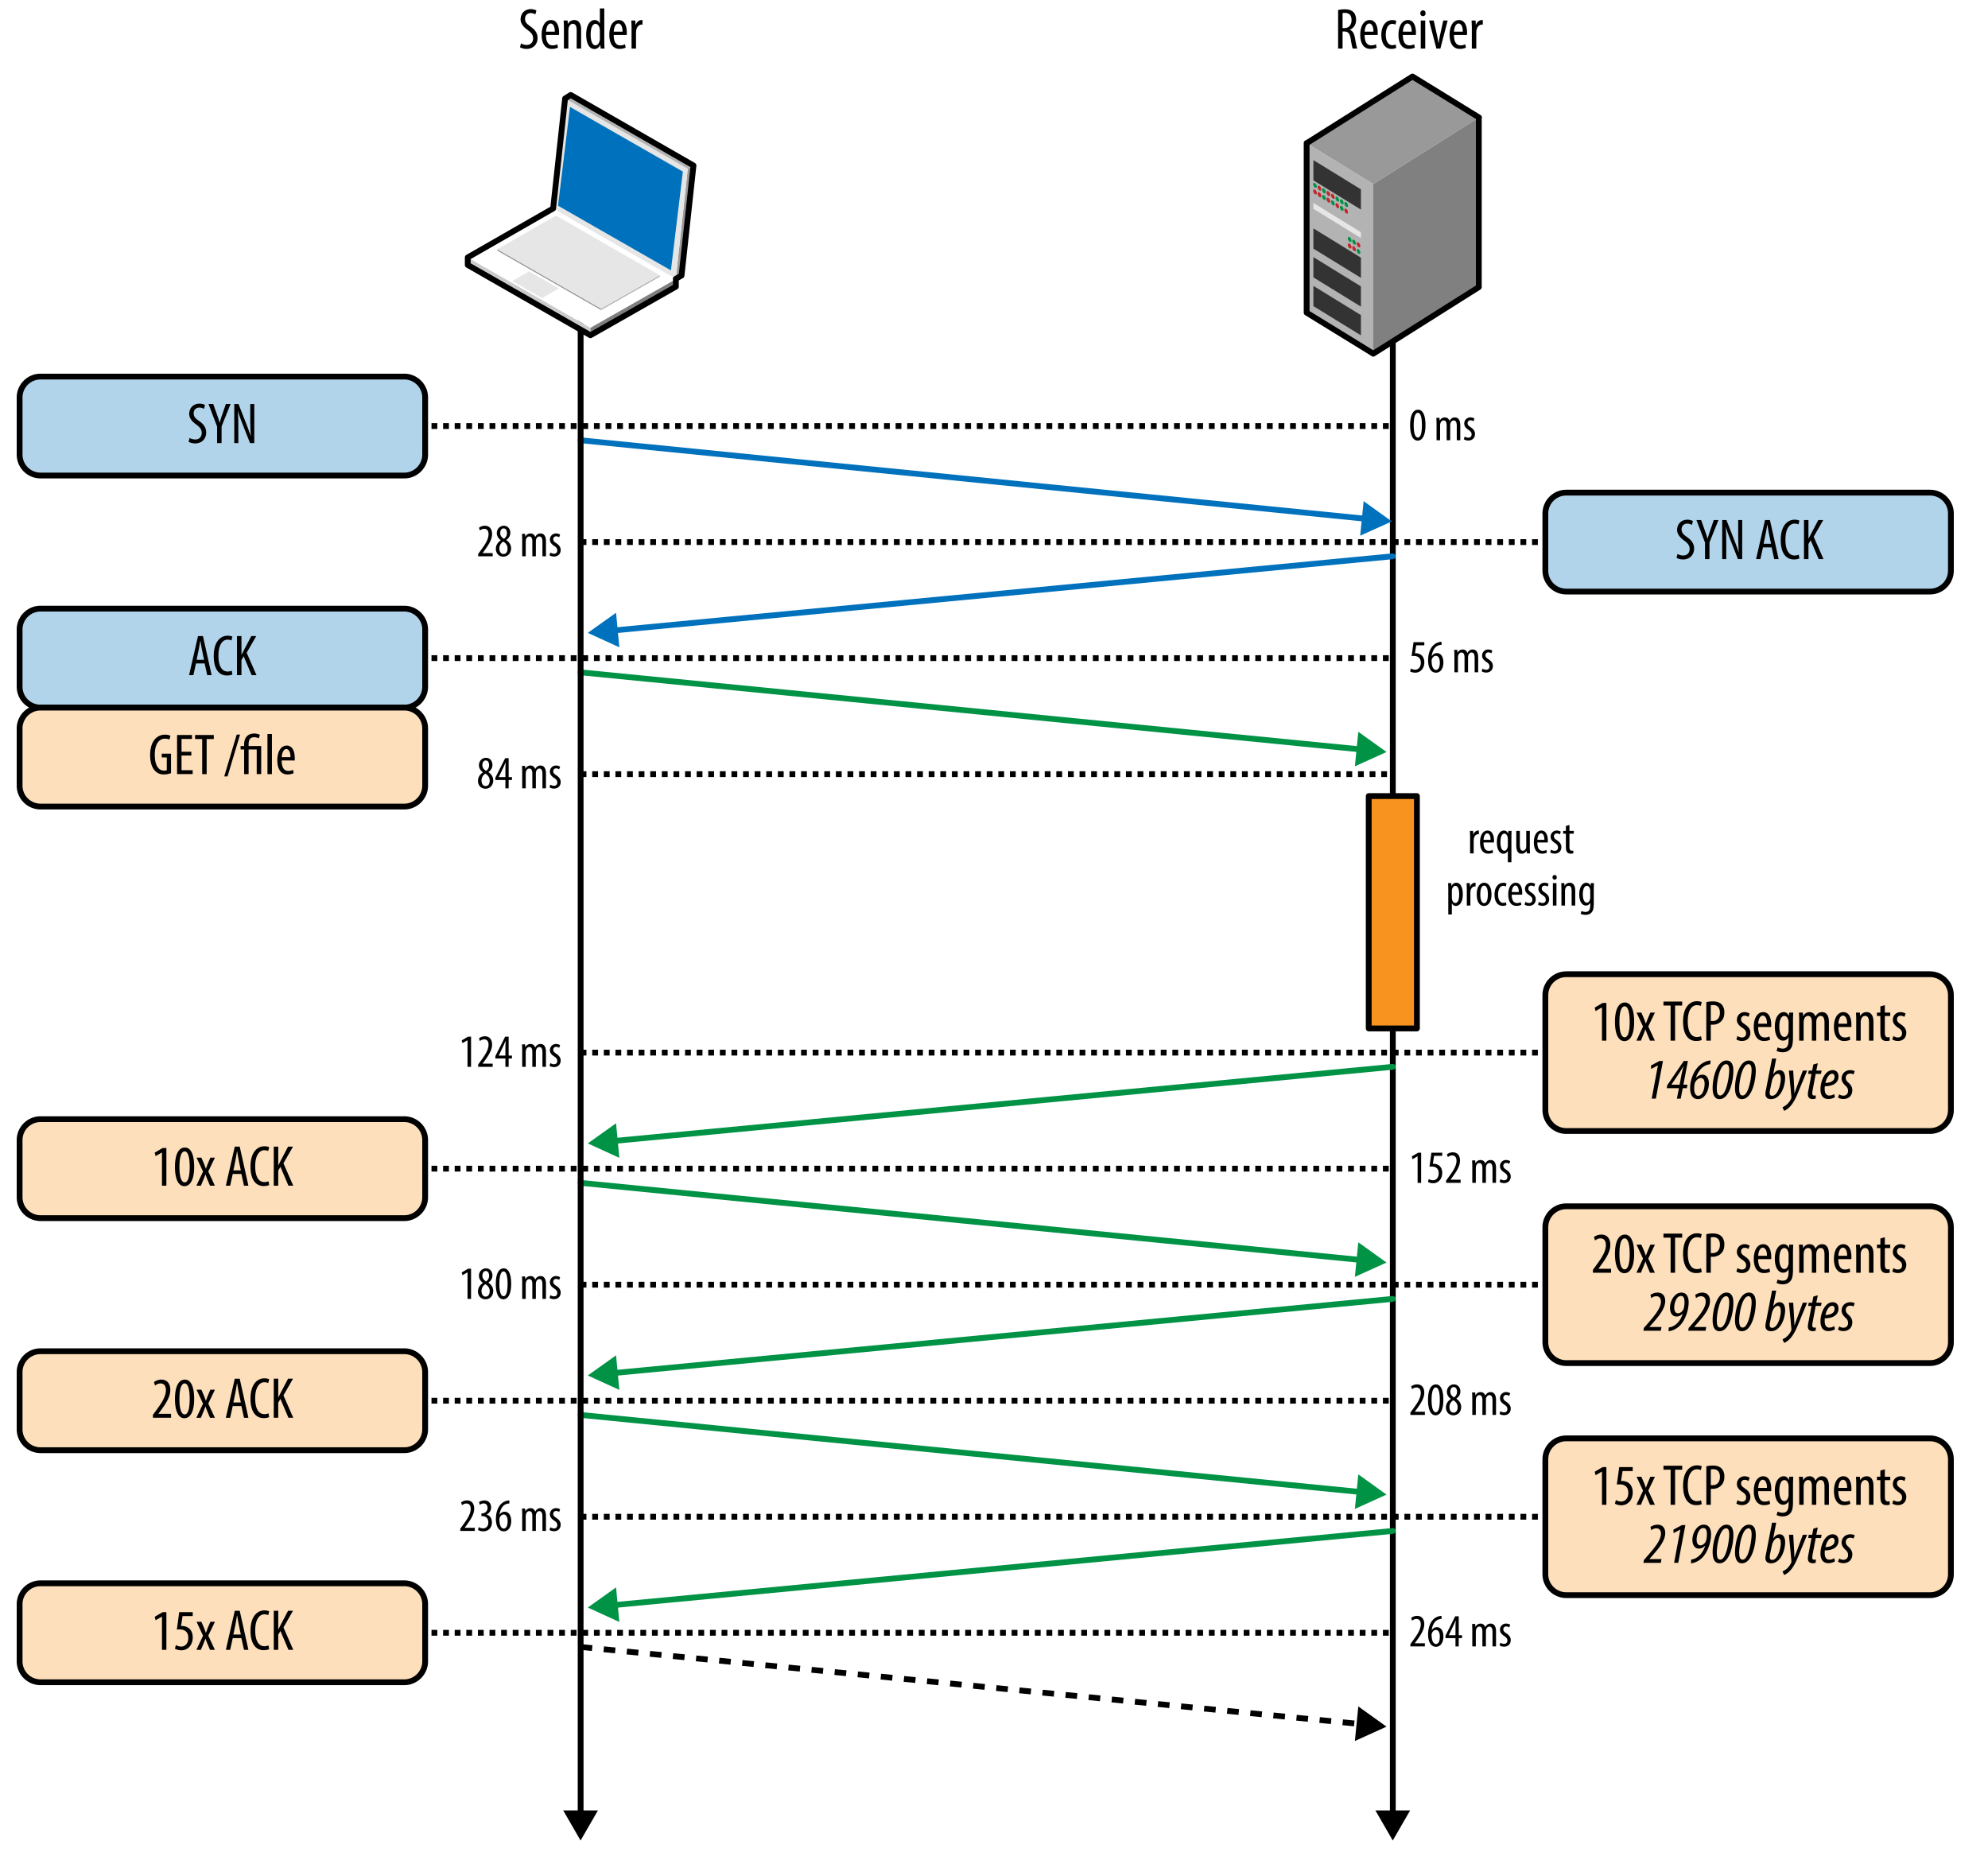 <svg viewBox="0 0 342.68 321.938" xmlns="http://www.w3.org/2000/svg"><path d="m66.38 73.438h173.705m-139.999 20h176.794m-176.794 40h139.999" fill="none" stroke="#000" stroke-dasharray="1 1"/><path clip-rule="evenodd" d="m73.286 78.366c0 1.98-1.62 3.6-3.6 3.6h-62.706a3.61 3.61 0 0 1 -3.6-3.6v-9.856c0-1.98 1.62-3.6 3.6-3.6h62.706c1.98 0 3.6 1.62 3.6 3.6z" fill="#b2d4eb" fill-rule="evenodd"/><path d="m73.286 78.366c0 1.98-1.62 3.6-3.6 3.6h-62.706a3.61 3.61 0 0 1 -3.6-3.6v-9.856c0-1.98 1.62-3.6 3.6-3.6h62.706c1.98 0 3.6 1.62 3.6 3.6z" fill="none" stroke="#000" stroke-linecap="round" stroke-linejoin="round"/><path clip-rule="evenodd" d="m336.286 98.366c0 1.98-1.62 3.6-3.6 3.6h-62.707c-1.979 0-3.6-1.62-3.6-3.6v-9.856c0-1.98 1.62-3.6 3.6-3.6h62.707c1.979 0 3.6 1.62 3.6 3.6z" fill="#b2d4eb" fill-rule="evenodd"/><path d="m336.286 98.366c0 1.98-1.62 3.6-3.6 3.6h-62.707c-1.979 0-3.6-1.62-3.6-3.6v-9.856c0-1.98 1.62-3.6 3.6-3.6h62.707c1.979 0 3.6 1.62 3.6 3.6z" fill="none" stroke="#000" stroke-linecap="round" stroke-linejoin="round"/><path d="m66.38 113.438h173.705" fill="none" stroke="#000" stroke-dasharray="1 1"/><path clip-rule="evenodd" d="m73.286 118.366c0 1.98-1.62 3.6-3.6 3.6h-62.706a3.61 3.61 0 0 1 -3.6-3.6v-9.856c0-1.98 1.62-3.6 3.6-3.6h62.706c1.98 0 3.6 1.62 3.6 3.6z" fill="#b2d4eb" fill-rule="evenodd"/><path d="m73.286 118.366c0 1.98-1.62 3.6-3.6 3.6h-62.706a3.61 3.61 0 0 1 -3.6-3.6v-9.856c0-1.98 1.62-3.6 3.6-3.6h62.706c1.98 0 3.6 1.62 3.6 3.6z" fill="none" stroke="#000" stroke-linecap="round" stroke-linejoin="round"/><path d="m100.086 181.438h176.794" fill="none" stroke="#000" stroke-dasharray="1 1"/><path clip-rule="evenodd" d="m336.286 191.351c0 1.98-1.62 3.6-3.6 3.6h-62.707c-1.979 0-3.6-1.62-3.6-3.6v-19.827c0-1.98 1.62-3.6 3.6-3.6h62.707c1.979 0 3.6 1.62 3.6 3.6z" fill="#fddfbb" fill-rule="evenodd"/><path d="m336.286 191.351c0 1.98-1.62 3.6-3.6 3.6h-62.707c-1.979 0-3.6-1.62-3.6-3.6v-19.827c0-1.98 1.62-3.6 3.6-3.6h62.707c1.979 0 3.6 1.62 3.6 3.6z" fill="none" stroke="#000" stroke-linecap="round" stroke-linejoin="round"/><path d="m100.086 221.438h176.794" fill="none" stroke="#000" stroke-dasharray="1 1"/><path clip-rule="evenodd" d="m336.286 231.351c0 1.98-1.62 3.6-3.6 3.6h-62.707c-1.979 0-3.6-1.62-3.6-3.6v-19.827c0-1.98 1.62-3.6 3.6-3.6h62.707c1.979 0 3.6 1.62 3.6 3.6z" fill="#fddfbb" fill-rule="evenodd"/><path d="m336.286 231.351c0 1.98-1.62 3.6-3.6 3.6h-62.707c-1.979 0-3.6-1.62-3.6-3.6v-19.827c0-1.98 1.62-3.6 3.6-3.6h62.707c1.979 0 3.6 1.62 3.6 3.6z" fill="none" stroke="#000" stroke-linecap="round" stroke-linejoin="round"/><path d="m66.38 201.438h173.705" fill="none" stroke="#000" stroke-dasharray="1 1"/><path clip-rule="evenodd" d="m73.286 206.366c0 1.98-1.62 3.6-3.6 3.6h-62.706a3.61 3.61 0 0 1 -3.6-3.6v-9.856c0-1.98 1.62-3.6 3.6-3.6h62.706c1.98 0 3.6 1.62 3.6 3.6z" fill="#fddfbb" fill-rule="evenodd"/><path d="m73.286 206.366c0 1.98-1.62 3.6-3.6 3.6h-62.706a3.61 3.61 0 0 1 -3.6-3.6v-9.856c0-1.98 1.62-3.6 3.6-3.6h62.706c1.98 0 3.6 1.62 3.6 3.6z" fill="none" stroke="#000" stroke-linecap="round" stroke-linejoin="round"/><path d="m66.38 241.438h173.705" fill="none" stroke="#000" stroke-dasharray="1 1"/><path clip-rule="evenodd" d="m73.286 246.365c0 1.98-1.62 3.601-3.6 3.601h-62.706a3.61 3.61 0 0 1 -3.6-3.601v-9.855c0-1.98 1.62-3.601 3.6-3.601h62.706c1.98 0 3.6 1.62 3.6 3.601z" fill="#fddfbb" fill-rule="evenodd"/><path d="m73.286 246.365c0 1.98-1.62 3.601-3.6 3.601h-62.706a3.61 3.61 0 0 1 -3.6-3.601v-9.855c0-1.98 1.62-3.601 3.6-3.601h62.706c1.98 0 3.6 1.62 3.6 3.601z" fill="none" stroke="#000" stroke-linecap="round" stroke-linejoin="round"/><path clip-rule="evenodd" d="m73.286 135.423c0 1.98-1.62 3.6-3.6 3.6h-62.706a3.61 3.61 0 0 1 -3.6-3.6v-9.857c0-1.98 1.62-3.6 3.6-3.6h62.706c1.98 0 3.6 1.62 3.6 3.6z" fill="#fddfbb" fill-rule="evenodd"/><path d="m73.286 135.423c0 1.98-1.62 3.6-3.6 3.6h-62.706a3.61 3.61 0 0 1 -3.6-3.6v-9.857c0-1.98 1.62-3.6 3.6-3.6h62.706c1.98 0 3.6 1.62 3.6 3.6zm166.799-91.924v269.439" fill="none" stroke="#000" stroke-linecap="round" stroke-linejoin="round"/><path d="m237.084 312.062 2.992 5.181 2.991-5.181z"/><path clip-rule="evenodd" d="m235.933 137.217h8.305v40.053h-8.305z" fill="#f7931e" fill-rule="evenodd"/><path d="m235.933 137.217h8.305v40.053h-8.305z" fill="none" stroke="#000" stroke-linecap="round" stroke-linejoin="round"/><path d="m100.086 75.884 135.544 13.554" fill="none" stroke="#0071bc" stroke-linecap="round" stroke-linejoin="round"/><path d="m234.46 92.336 5.454-2.461-4.858-3.492z" fill="#0071bc"/><path d="m240.085 95.884-134.481 12.804" fill="none" stroke="#0071bc" stroke-linecap="round" stroke-linejoin="round"/><path d="m106.191 105.617-4.875 3.469 5.442 2.487z" fill="#0071bc"/><path d="m100.086 115.884 134.628 13.304" fill="none" stroke="#009245" stroke-linecap="round" stroke-linejoin="round"/><path d="m233.548 132.088 5.45-2.468-4.862-3.486z" fill="#009245"/><path d="m240.085 183.884-134.481 12.804" fill="none" stroke="#009245" stroke-linecap="round" stroke-linejoin="round"/><path d="m106.191 193.617-4.875 3.469 5.442 2.487z" fill="#009245"/><path d="m240.085 223.884-134.481 12.804" fill="none" stroke="#009245" stroke-linecap="round" stroke-linejoin="round"/><path d="m106.191 233.617-4.875 3.469 5.442 2.487z" fill="#009245"/><path d="m100.086 203.884 134.628 13.304" fill="none" stroke="#009245" stroke-linecap="round" stroke-linejoin="round"/><path d="m233.548 220.088 5.45-2.468-4.862-3.486z" fill="#009245"/><path d="m100.086 261.438h176.794" fill="none" stroke="#000" stroke-dasharray="1 1"/><path clip-rule="evenodd" d="m336.286 271.352c0 1.979-1.62 3.6-3.6 3.6h-62.707c-1.979 0-3.6-1.62-3.6-3.6v-19.828c0-1.98 1.62-3.6 3.6-3.6h62.707c1.979 0 3.6 1.62 3.6 3.6z" fill="#fddfbb" fill-rule="evenodd"/><path d="m336.286 271.352c0 1.979-1.62 3.6-3.6 3.6h-62.707c-1.979 0-3.6-1.62-3.6-3.6v-19.828c0-1.98 1.62-3.6 3.6-3.6h62.707c1.979 0 3.6 1.62 3.6 3.6z" fill="none" stroke="#000" stroke-linecap="round" stroke-linejoin="round"/><path d="m66.38 281.438h173.705" fill="none" stroke="#000" stroke-dasharray="1 1"/><path clip-rule="evenodd" d="m73.286 286.365c0 1.98-1.62 3.601-3.6 3.601h-62.706a3.61 3.61 0 0 1 -3.6-3.601v-9.855c0-1.98 1.62-3.601 3.6-3.601h62.706c1.98 0 3.6 1.62 3.6 3.601z" fill="#fddfbb" fill-rule="evenodd"/><path d="m73.286 286.365c0 1.98-1.62 3.601-3.6 3.601h-62.706a3.61 3.61 0 0 1 -3.6-3.601v-9.855c0-1.98 1.62-3.601 3.6-3.601h62.706c1.98 0 3.6 1.62 3.6 3.601z" fill="none" stroke="#000" stroke-linecap="round" stroke-linejoin="round"/><path d="m240.085 263.884-134.481 12.804" fill="none" stroke="#009245" stroke-linecap="round" stroke-linejoin="round"/><path d="m106.191 273.617-4.875 3.469 5.442 2.487z" fill="#009245"/><path d="m100.086 243.884 134.628 13.304" fill="none" stroke="#009245" stroke-linecap="round" stroke-linejoin="round"/><path d="m233.548 260.088 5.45-2.468-4.862-3.486z" fill="#009245"/><path d="m100.086 283.884 134.628 13.304" fill="none" stroke="#000" stroke-dasharray="2 2"/><path d="m233.548 300.088 5.45-2.468-4.862-3.486z"/><path d="m100.086 43.499v269.439" fill="none" stroke="#000" stroke-linecap="round" stroke-linejoin="round"/><path d="m97.085 312.062 2.991 5.181 2.992-5.181z"/><path d="m101.774 56.478v1.309l-21.145-12.113v-1.307z" fill="#ccc"/><path d="m101.774 56.478 14.73-8.379v1.309l-14.73 8.381z" fill="#808080"/><path d="m80.629 44.369 14.709-8.43 21.166 12.16-14.73 8.379z" fill="#fff"/><path d="m118.553 29.092.988-.563-2.06 18.966-.99.563zm-14.949 24.103v.254l-17.873-10.237v-.253z" fill="#999"/><path d="m103.604 53.195 10.123-5.759v.254l-10.123 5.761z" fill="#b3b3b3"/><path d="m85.731 42.96 10.107-5.8 17.889 10.276-10.123 5.759zm2.57 5.477 2.903-1.666 5.134 2.95-2.906 1.654zm30.252-19.345-2.062 18.965-21.145-12.113 2.061-18.964z" fill="#e6e6e6"/><path d="m115.649 46.602-19.459-11.147 2.061-17.02 19.458 11.146z" fill="#0071bc"/><path d="m97.407 16.981.971-.611 21.163 12.159-.988.563z" fill="#b3b3b3"/><path d="m117.481 47.495 2.06-18.966-21.163-12.159-.969.61h-.002l-2.061 18.963-.008-.004-14.707 8.429-.002-.001v1.307l21.145 12.113v.002l14.73-8.381v-1.309l-.013-.042v.001z" fill="none" stroke="#000" stroke-linecap="round" stroke-linejoin="round"/><path d="m236.714 31.718v29.233l-11.485-7.059v-29.239z" fill="#b3b3b3"/><path d="m234.585 32.636v3.49l-8.19-5.037v-3.492zm0 11.769v3.487l-8.19-5.038v-3.488z" fill="#333"/><path d="m234.585 40.019v1.007l-8.19-5.035v-1.013z" fill="#e6e6e6"/><path d="m234.585 49.36v3.487l-8.19-5.035v-3.491zm0 4.953v3.49l-8.19-5.038v-3.489z" fill="#333"/><path d="m236.708 31.735 18.203-11.482v29.236l-18.203 11.482z" fill="#808080"/><path d="m225.255 24.671 18.224-11.482 11.461 7.06-18.205 11.482z" fill="#999"/><path d="m226.671 31.567c.18.105.318.365.318.582 0 .211-.141.303-.318.191a.744.744 0 0 1 -.312-.582c-.001-.216.14-.298.312-.191" fill="#009245"/><path d="m227.44 32.042c.178.107.316.369.316.586 0 .211-.146.299-.318.191-.176-.105-.316-.367-.316-.582 0-.216.143-.304.318-.195" fill="#c1272d"/><path d="m228.208 32.507a.76.76 0 0 1 .316.582c0 .217-.145.303-.318.195-.178-.107-.316-.373-.316-.588 0-.211.14-.297.318-.189" fill="#009245"/><path d="m228.974 32.979c.176.107.314.367.314.584-.002.211-.143.299-.32.189-.172-.105-.314-.369-.314-.582-.001-.214.144-.302.32-.191m.775.475a.74.74 0 0 1 .316.584c0 .215-.141.303-.318.191a.755.755 0 0 1 -.312-.582c0-.212.14-.3.314-.193" fill="#c1272d"/><path d="m230.517 33.933c.178.106.316.367.316.582s-.141.301-.318.193c-.174-.105-.316-.367-.316-.584-.001-.213.142-.303.318-.191m.767.461a.75.75 0 0 1 .314.584c0 .219-.143.303-.314.193-.178-.107-.318-.369-.318-.584 0-.213.142-.301.318-.193m.768.474c.172.105.312.365.312.582s-.141.299-.318.191a.742.742 0 0 1 -.312-.582c-.001-.216.142-.304.318-.191" fill="#009245"/><path d="m226.671 32.702c.18.105.318.369.318.584 0 .213-.141.297-.318.193a.746.746 0 0 1 -.312-.586c-.001-.214.14-.298.312-.191m.769.475c.178.109.316.369.316.586 0 .213-.146.303-.318.193-.176-.109-.316-.373-.316-.586 0-.215.143-.299.318-.193" fill="#c1272d"/><path d="m228.208 33.642c.172.103.316.373.316.582 0 .217-.145.303-.318.197-.178-.109-.316-.371-.316-.588 0-.213.14-.299.318-.191" fill="#009245"/><path d="m228.974 34.114c.176.105.314.367.314.584-.002.211-.143.299-.32.193a.774.774 0 0 1 -.314-.584c-.001-.216.144-.304.32-.193" fill="#c1272d"/><path d="m229.749 34.589a.742.742 0 0 1 .316.582c0 .217-.141.305-.318.197-.172-.107-.312-.371-.312-.584 0-.215.14-.303.314-.195" fill="#009245"/><path d="m230.517 35.063c.178.107.316.375.316.586 0 .217-.141.301-.318.195a.757.757 0 0 1 -.316-.584c-.001-.214.142-.302.318-.197" fill="#c1272d"/><path d="m231.284 35.528a.763.763 0 0 1 .314.586c0 .217-.143.303-.314.191-.178-.104-.318-.367-.318-.582 0-.214.142-.302.318-.195" fill="#009245"/><path d="m232.052 35.999c.172.111.312.369.312.586s-.141.299-.318.195a.757.757 0 0 1 -.312-.584c-.001-.218.142-.3.318-.197" fill="#c1272d"/><path d="m232.644 40.882c.178.107.32.367.32.586 0 .211-.145.299-.32.193a.762.762 0 0 1 -.316-.586c-.001-.215.14-.301.316-.193m.769.463a.763.763 0 0 1 .312.586c0 .215-.141.299-.312.193a.742.742 0 0 1 -.318-.584c0-.215.14-.299.318-.195" fill="#009245"/><path d="m234.177 41.817c.176.107.316.367.316.584 0 .211-.141.303-.318.193a.744.744 0 0 1 -.314-.584c-.001-.214.142-.304.316-.193m-1.533.202c.178.105.32.367.32.586 0 .213-.145.299-.32.188-.178-.104-.316-.369-.316-.582-.001-.214.14-.304.316-.192m.769.462a.772.772 0 0 1 .312.582c0 .217-.141.305-.312.193-.18-.105-.318-.369-.318-.582 0-.216.14-.3.318-.193" fill="#c1272d"/><path d="m234.177 42.954c.176.103.316.365.316.582 0 .215-.141.303-.318.191a.731.731 0 0 1 -.314-.582c-.001-.212.142-.3.316-.191" fill="#009245"/><path d="m254.94 20.249-11.462-7.06-18.223 11.482-.026-.018v29.239l11.479 7.059v.02l18.201-11.482v-29.22z" fill="none" stroke="#000" stroke-linecap="round" stroke-linejoin="round"/><path d="m245.716 73.277c0 1.895-.6 2.67-1.351 2.67-.808 0-1.296-.959-1.296-2.654 0-1.751.521-2.67 1.367-2.67.84 0 1.28.999 1.28 2.654zm-2.03.008c0 1.256.216 2.135.728 2.135.488 0 .688-.888.688-2.135 0-1.215-.199-2.135-.695-2.135s-.721.888-.721 2.135zm3.936-.271c0-.456-.024-.688-.032-1h.536l.031.48h.016c.168-.312.465-.544.872-.544.36 0 .663.176.808.592h.016c.104-.192.24-.344.385-.44a.93.93 0 0 1 .535-.151c.52 0 .928.384.928 1.367v2.566h-.607v-2.423c0-.504-.072-.991-.545-.991-.256 0-.479.216-.566.575a2.243 2.243 0 0 0 -.024.353v2.486h-.608v-2.534c0-.433-.08-.88-.535-.88-.248 0-.504.216-.576.624a2.213 2.213 0 0 0 -.023.335v2.455h-.607v-2.87zm4.856 2.23c.137.088.376.2.624.2.352 0 .567-.216.567-.56 0-.296-.104-.496-.496-.76-.504-.328-.775-.656-.775-1.104a1.04 1.04 0 0 1 1.063-1.071c.304 0 .536.104.696.199l-.168.464a.913.913 0 0 0 -.512-.168.474.474 0 0 0 -.504.488c0 .264.096.407.479.672.448.287.8.64.8 1.175 0 .775-.527 1.151-1.16 1.151-.287 0-.6-.088-.768-.224zm-170.056 20.64v-.399l.44-.6c.615-.855 1.351-1.831 1.351-2.807 0-.576-.256-.928-.744-.928-.376 0-.616.2-.751.288l-.152-.464a1.624 1.624 0 0 1 1.015-.352c.864 0 1.24.64 1.24 1.423 0 .976-.64 1.919-1.279 2.799l-.352.479v.016h1.735v.544h-2.503zm3.049-1.272c0-.728.432-1.191.855-1.487l-.008-.016c-.432-.296-.68-.752-.68-1.191 0-.8.568-1.295 1.215-1.295.744 0 1.111.623 1.111 1.223 0 .456-.216.896-.695 1.224v.024c.479.319.832.791.832 1.415 0 .808-.536 1.438-1.335 1.438-.864 0-1.295-.687-1.295-1.335zm2.022-.063c0-.6-.344-.936-.743-1.199a1.386 1.386 0 0 0 -.672 1.159c0 .583.264.983.711.983.384 0 .704-.296.704-.943zm-1.263-2.671c0 .527.32.792.64.999.312-.224.52-.567.52-.959 0-.504-.208-.84-.584-.84-.344 0-.576.328-.576.8zm3.784 1.136c0-.456-.024-.688-.032-1h.536l.032.48h.016c.168-.312.464-.544.872-.544.36 0 .664.176.808.592h.016c.104-.192.24-.344.384-.44a.932.932 0 0 1 .536-.151c.52 0 .927.384.927 1.367v2.566h-.607v-2.423c0-.504-.072-.991-.544-.991-.256 0-.479.216-.567.575a2.37 2.37 0 0 0 -.024.353v2.486h-.608v-2.534c0-.433-.08-.88-.536-.88-.248 0-.504.216-.576.624a2.209 2.209 0 0 0 -.024.335v2.455h-.608v-2.87zm4.856 2.23c.136.088.376.2.624.2.352 0 .567-.216.567-.56 0-.296-.104-.496-.496-.76-.504-.328-.775-.656-.775-1.104 0-.624.463-1.071 1.063-1.071.304 0 .536.104.696.199l-.168.464a.91.91 0 0 0 -.512-.168.474.474 0 0 0 -.503.488c0 .264.096.407.479.672.448.287.8.64.8 1.175 0 .775-.528 1.151-1.16 1.151-.288 0-.6-.088-.768-.224zm158.537 48.978c0-.328-.023-.712-.032-1h.552l.032.607h.016c.128-.367.456-.671.815-.671.049 0 .088.008.129.008v.632c-.041-.008-.08-.008-.129-.008-.392 0-.68.359-.743.807a2.243 2.243 0 0 0 -.024.353v2.143h-.615v-2.871zm2.312.991c.009 1.184.472 1.439.92 1.439.264 0 .487-.064.64-.152l.096.456c-.216.12-.543.184-.848.184-.928 0-1.407-.76-1.407-1.942 0-1.256.528-2.039 1.304-2.039.791 0 1.104.831 1.104 1.711 0 .144 0 .248-.008.344h-1.801zm1.216-.456c.016-.775-.28-1.119-.576-1.119-.399 0-.607.592-.631 1.119zm2.975 1.935h-.024a.809.809 0 0 1 -.743.463c-.624 0-1.12-.679-1.12-1.95 0-1.367.576-2.047 1.216-2.047.248 0 .536.111.72.512l.016.008.032-.456h.552c-.016.272-.031.616-.031 1.208v4.197h-.616v-1.935zm0-2.023c0-.08 0-.184-.017-.256-.047-.407-.287-.728-.559-.728-.504 0-.696.672-.696 1.487s.208 1.471.68 1.471c.192 0 .432-.111.56-.647.032-.096.032-.224.032-.327zm3.792 1.367c0 .432.023.768.031 1.056h-.535l-.04-.408h-.017c-.119.192-.416.472-.831.472-.68 0-.943-.527-.943-1.486v-2.447h.615v2.359c0 .607.097 1.055.521 1.055.359 0 .52-.336.551-.512.024-.104.032-.224.032-.352v-2.551h.616zm1.297-.823c.008 1.184.472 1.439.92 1.439.264 0 .487-.064.639-.152l.096.456c-.215.12-.543.184-.848.184-.927 0-1.406-.76-1.406-1.942 0-1.256.527-2.039 1.303-2.039.792 0 1.104.831 1.104 1.711 0 .144 0 .248-.008.344h-1.8zm1.215-.456c.016-.775-.279-1.119-.575-1.119-.399 0-.608.592-.632 1.119zm1.152 1.695c.137.088.377.2.625.2.352 0 .566-.216.566-.56 0-.296-.104-.496-.495-.76-.504-.328-.775-.656-.775-1.104a1.04 1.04 0 0 1 1.063-1.071c.304 0 .535.104.695.199l-.168.464a.91.91 0 0 0 -.512-.168.474.474 0 0 0 -.504.488c0 .264.096.407.48.672.447.287.799.64.799 1.175 0 .775-.527 1.151-1.159 1.151-.288 0-.6-.088-.768-.224zm3.168-4.254v1.023h.744v.472h-.744v2.295c0 .504.184.64.408.64.096 0 .176-.008.248-.023l.023.472c-.111.04-.256.063-.455.063-.24 0-.456-.063-.608-.231-.151-.176-.231-.44-.231-.976v-2.239h-.472v-.472h.472v-.848zm-20.887 11.232c0-.592-.023-.936-.032-1.208h.552l.032.496h.016c.208-.416.512-.56.815-.56.672 0 1.119.72 1.119 1.99 0 1.432-.591 2.007-1.199 2.007-.359 0-.567-.231-.671-.447h-.017v1.919h-.615zm.616 1.239c0 .119 0 .231.024.319.12.552.399.655.567.655.512 0 .672-.703.672-1.486 0-.8-.191-1.472-.68-1.472-.279 0-.527.352-.567.704-.017.096-.017.191-.017.296v.984zm2.576-1.447c0-.328-.023-.712-.031-1h.551l.033.607h.016c.128-.367.455-.671.815-.671.048 0 .088.008.128.008v.632c-.04-.008-.08-.008-.128-.008-.392 0-.68.359-.743.807a2.243 2.243 0 0 0 -.024.353v2.143h-.616v-2.871zm4.256.935c0 1.495-.696 1.998-1.288 1.998-.695 0-1.255-.631-1.255-1.99 0-1.415.631-2.007 1.295-2.007.687 0 1.248.648 1.248 1.999zm-1.928 0c0 .64.112 1.511.672 1.511.527 0 .631-.911.631-1.511 0-.592-.104-1.504-.646-1.504-.553 0-.657.912-.657 1.504zm4.504 1.839c-.137.08-.368.144-.641.144-.848 0-1.415-.68-1.415-1.959 0-1.111.56-2.015 1.527-2.015.208 0 .432.056.544.12l-.12.504a1 1 0 0 0 -.44-.104c-.615 0-.895.735-.895 1.495 0 .903.344 1.447.911 1.447.168 0 .304-.04.448-.104zm.912-1.783c.008 1.184.473 1.439.92 1.439.264 0 .487-.064.64-.152l.096.456c-.216.12-.544.184-.848.184-.927 0-1.407-.76-1.407-1.942 0-1.256.527-2.039 1.304-2.039.792 0 1.103.831 1.103 1.711 0 .144 0 .248-.008.344h-1.8zm1.216-.456c.016-.775-.28-1.119-.576-1.119-.399 0-.607.592-.632 1.119zm1.151 1.695c.137.088.377.2.625.2.352 0 .566-.216.566-.56 0-.296-.104-.496-.495-.76-.504-.328-.775-.656-.775-1.104a1.04 1.04 0 0 1 1.063-1.071c.304 0 .535.104.695.199l-.168.464a.91.91 0 0 0 -.512-.168.474.474 0 0 0 -.504.488c0 .264.096.407.48.672.447.287.799.64.799 1.175 0 .775-.527 1.151-1.159 1.151-.288 0-.6-.088-.768-.224zm2.313 0c.137.088.377.2.625.2.352 0 .566-.216.566-.56 0-.296-.104-.496-.495-.76-.504-.328-.775-.656-.775-1.104a1.04 1.04 0 0 1 1.063-1.071c.304 0 .535.104.695.199l-.168.464a.91.91 0 0 0 -.512-.168.474.474 0 0 0 -.504.488c0 .264.096.407.48.672.447.287.799.64.799 1.175 0 .775-.527 1.151-1.159 1.151-.288 0-.6-.088-.768-.224zm3.08-4.229c.008.239-.145.399-.376.399-.2 0-.353-.16-.353-.399 0-.24.16-.4.36-.4.224-.001.369.159.369.4zm-.664 4.869v-3.87h.615v3.87zm1.471-2.87c0-.456-.024-.688-.032-1h.536l.032.464h.016a.982.982 0 0 1 .888-.527c.536 0 .936.399.936 1.335v2.599h-.616v-2.495c0-.455-.088-.919-.535-.919-.256 0-.504.216-.584.632a2.183 2.183 0 0 0 -.023.344v2.438h-.616v-2.871zm5.607-1c-.008.272-.031.616-.031 1.208v2.166c0 1.016-.128 1.399-.384 1.68-.231.264-.6.415-1.032.415-.327 0-.646-.079-.847-.191l.144-.479c.152.08.408.168.72.168.487 0 .792-.304.792-1.184v-.392h-.017a.786.786 0 0 1 -.743.472c-.688 0-1.136-.775-1.136-1.911 0-1.423.647-2.015 1.216-2.015.416 0 .607.271.719.504h.017l.032-.44h.55zm-.639 1.336c0-.097-.008-.2-.032-.28-.072-.264-.208-.592-.56-.592-.448 0-.688.6-.688 1.455 0 .991.312 1.439.688 1.439.184 0 .424-.088.551-.552.033-.12.041-.24.041-.352zm-191.727-18.946c0-.728.432-1.191.855-1.487l-.008-.016c-.432-.296-.68-.752-.68-1.191 0-.8.568-1.295 1.215-1.295.744 0 1.111.623 1.111 1.223 0 .456-.216.896-.695 1.224v.024c.479.319.832.791.832 1.415 0 .808-.536 1.438-1.335 1.438-.864 0-1.295-.687-1.295-1.335zm2.022-.063c0-.6-.344-.936-.743-1.199a1.386 1.386 0 0 0 -.672 1.159c0 .583.264.983.711.983.384 0 .704-.296.704-.943zm-1.263-2.671c0 .527.32.792.64.999.312-.224.52-.567.52-.959 0-.504-.208-.84-.584-.84-.344 0-.576.328-.576.8zm3.968 4.006v-1.432h-1.727v-.415l1.687-3.351h.6v3.263h.568v.503h-.568v1.432zm0-1.935v-1.472c0-.359.024-.68.048-1.023h-.032c-.176.416-.288.664-.44.983l-.72 1.495v.017zm2.896-.935c0-.456-.024-.688-.032-1h.536l.032.48h.016c.168-.312.464-.544.872-.544.36 0 .664.176.808.592h.016c.104-.192.24-.344.384-.44a.932.932 0 0 1 .536-.151c.52 0 .927.384.927 1.367v2.566h-.607v-2.423c0-.504-.072-.991-.544-.991-.256 0-.479.216-.567.575a2.37 2.37 0 0 0 -.024.353v2.486h-.608v-2.534c0-.433-.08-.88-.536-.88-.248 0-.504.216-.576.624a2.209 2.209 0 0 0 -.024.335v2.455h-.608v-2.87zm4.856 2.23c.136.088.376.2.624.2.352 0 .567-.216.567-.56 0-.296-.104-.496-.496-.76-.504-.328-.775-.656-.775-1.104 0-.624.463-1.071 1.063-1.071.304 0 .536.104.696.199l-.168.464a.91.91 0 0 0 -.512-.168.474.474 0 0 0 -.503.488c0 .264.096.407.479.672.448.287.8.64.8 1.175 0 .775-.528 1.151-1.16 1.151-.288 0-.6-.088-.768-.224zm-62.187-59.761c.23.15.63.27.97.27.699 0 1.119-.459 1.119-1.139 0-.62-.36-1-.89-1.399-.53-.37-1.269-.999-1.269-1.869 0-1.02.709-1.769 1.779-1.769.42 0 .79.13.95.249l-.19.66a1.41 1.41 0 0 0 -.8-.229c-.66 0-.969.499-.969.959 0 .67.35.93.989 1.39.81.569 1.169 1.189 1.169 1.938 0 1.159-.819 1.889-1.889 1.889-.46 0-.95-.149-1.14-.289zm4.739.89v-2.849l-1.479-3.888h.81l.6 1.689c.17.47.35.999.5 1.519h.02c.14-.52.31-1.029.49-1.549l.57-1.659h.81l-1.549 3.858v2.878h-.772zm2.96 0v-6.736h.729l1.239 3.158c.28.72.63 1.619.86 2.349h.02c-.06-1.06-.09-1.929-.09-3.098v-2.409h.689v6.736h-.729l-1.279-3.238c-.27-.68-.56-1.449-.8-2.289h-.02c.06.899.08 1.76.08 3.198v2.329zm49.423-68.893c.23.15.63.27.97.27.699 0 1.119-.459 1.119-1.139 0-.62-.36-1-.89-1.399-.529-.37-1.269-.999-1.269-1.869 0-1.02.709-1.769 1.779-1.769.42 0 .79.13.95.249l-.19.66a1.41 1.41 0 0 0 -.8-.229c-.66 0-.969.499-.969.959 0 .67.35.93.989 1.39.81.569 1.169 1.189 1.169 1.938 0 1.159-.819 1.889-1.889 1.889-.46 0-.95-.149-1.14-.289zm4.31-1.459c.01 1.479.589 1.799 1.149 1.799.33 0 .609-.08.799-.189l.12.569c-.27.15-.68.229-1.06.229-1.159 0-1.759-.949-1.759-2.429 0-1.568.66-2.548 1.629-2.548.989 0 1.379 1.039 1.379 2.139 0 .18 0 .31-.01.43zm1.519-.569c.02-.97-.35-1.399-.72-1.399-.5 0-.759.739-.79 1.399zm1.571-.67c0-.569-.03-.859-.04-1.249h.67l.04.579h.02c.209-.39.6-.659 1.109-.659.669 0 1.169.499 1.169 1.669v3.248h-.77v-3.118c0-.569-.11-1.149-.669-1.149-.32 0-.63.27-.729.789-.02.12-.03.271-.03.431v3.047h-.77zm6.958-3.328v5.757c0 .33.03.879.04 1.159h-.66l-.05-.609h-.03c-.16.35-.5.689-1.009.689-.82 0-1.41-.89-1.41-2.479 0-1.72.71-2.519 1.459-2.519.35 0 .689.17.879.579h.02v-2.577h.761zm-.76 3.918c0-.101 0-.21-.01-.32-.05-.5-.35-.939-.72-.939-.64 0-.859.89-.859 1.859 0 1.02.26 1.839.819 1.839.24 0 .57-.13.74-.83.02-.09.03-.199.03-.319zm2.381.649c.01 1.479.589 1.799 1.149 1.799.33 0 .609-.08.799-.189l.12.569c-.27.15-.68.229-1.06.229-1.159 0-1.759-.949-1.759-2.429 0-1.568.66-2.548 1.629-2.548.989 0 1.379 1.039 1.379 2.139 0 .18 0 .31-.01.43zm1.519-.569c.02-.97-.35-1.399-.72-1.399-.5 0-.76.739-.79 1.399zm1.561-.67c0-.41-.03-.89-.04-1.249h.689l.04.759h.02c.16-.459.57-.839 1.02-.839.06 0 .11.01.16.01v.789c-.05-.01-.1-.01-.16-.01-.49 0-.85.45-.93 1.01-.02.13-.03.279-.03.439v2.679h-.77v-3.588zm121.79-3.049c.33-.09.729-.13 1.109-.13.67 0 1.169.141 1.519.48.33.34.471.789.471 1.319 0 .859-.4 1.419-1.08 1.729v.021c.5.149.76.629.91 1.509.15.93.289 1.499.379 1.709h-.779c-.1-.2-.229-.84-.359-1.669-.15-.92-.439-1.27-1.1-1.27h-.3v2.939h-.77v-6.637zm.77 3.109h.319c.74 0 1.23-.539 1.23-1.349 0-.78-.32-1.26-1.15-1.27-.149 0-.299.01-.399.04zm3.8 1.179c.01 1.479.59 1.799 1.15 1.799.329 0 .609-.08.799-.189l.12.569c-.271.15-.68.229-1.06.229-1.159 0-1.76-.949-1.76-2.429 0-1.568.66-2.548 1.63-2.548.989 0 1.38 1.039 1.38 2.139 0 .18 0 .31-.011.43zm1.519-.569c.02-.97-.35-1.399-.72-1.399-.499 0-.759.739-.79 1.399zm3.93 2.798c-.17.101-.46.18-.8.18-1.06 0-1.769-.85-1.769-2.448 0-1.39.699-2.519 1.908-2.519.26 0 .54.07.68.149l-.149.63a1.26 1.26 0 0 0 -.55-.13c-.77 0-1.119.92-1.119 1.869 0 1.129.43 1.809 1.139 1.809.211 0 .381-.05.561-.13zm1.14-2.229c.01 1.479.59 1.799 1.15 1.799.329 0 .609-.08.799-.189l.12.569c-.271.15-.68.229-1.06.229-1.159 0-1.76-.949-1.76-2.429 0-1.568.66-2.548 1.63-2.548.989 0 1.38 1.039 1.38 2.139 0 .18 0 .31-.011.43zm1.52-.569c.02-.97-.35-1.399-.72-1.399-.499 0-.759.739-.79 1.399zm2.4-3.169c.01.3-.18.5-.47.5-.25 0-.439-.2-.439-.5s.2-.499.45-.499c.28 0 .459.199.459.499zm-.83 6.087v-4.837h.77v4.837zm2.231-4.837.609 2.718c.07.33.15.76.21 1.18h.03c.05-.399.13-.81.199-1.18l.6-2.718h.76l-1.26 4.837h-.689l-1.259-4.837zm3.49 2.488c.01 1.479.589 1.799 1.148 1.799.33 0 .609-.08.8-.189l.12.569c-.27.15-.68.229-1.06.229-1.159 0-1.759-.949-1.759-2.429 0-1.568.659-2.548 1.629-2.548.989 0 1.379 1.039 1.379 2.139 0 .18 0 .31-.01.43zm1.519-.569c.021-.97-.351-1.399-.72-1.399-.5 0-.76.739-.789 1.399zm1.561-.67c0-.41-.031-.89-.041-1.249h.689l.041.759h.02c.16-.459.57-.839 1.02-.839.061 0 .109.01.16.01v.789c-.051-.01-.1-.01-.16-.01-.49 0-.85.45-.93 1.01-.02.13-.029.279-.029.439v2.679h-.77zm35.459 90.701c.229.15.629.27.969.27.699 0 1.119-.459 1.119-1.139 0-.62-.359-1-.889-1.399-.529-.37-1.27-.999-1.27-1.869 0-1.02.709-1.769 1.779-1.769.42 0 .789.13.949.249l-.189.66a1.41 1.41 0 0 0 -.801-.229c-.659 0-.969.499-.969.959 0 .67.35.93.989 1.39.81.569 1.169 1.189 1.169 1.938 0 1.159-.818 1.889-1.889 1.889-.459 0-.949-.149-1.139-.289zm4.738.89v-2.849l-1.479-3.888h.81l.6 1.689c.17.47.35.999.499 1.519h.021c.14-.52.31-1.029.489-1.549l.57-1.659h.81l-1.55 3.858v2.878h-.77zm2.961 0v-6.736h.729l1.239 3.158c.28.72.63 1.619.859 2.349h.021a50.662 50.662 0 0 1 -.091-3.098v-2.409h.69v6.736h-.729l-1.279-3.238c-.27-.68-.561-1.449-.8-2.289h-.021c.061.899.08 1.76.08 3.198v2.329zm7.03-2.019-.449 2.019h-.74l1.539-6.736h.85l1.5 6.736h-.76l-.45-2.019zm1.388-.62-.35-1.709c-.1-.479-.189-1.039-.27-1.539h-.04c-.079.51-.18 1.089-.27 1.539l-.351 1.709zm4.891 2.518c-.21.11-.539.18-.959.18-1.32 0-2.26-1.059-2.26-3.348 0-2.658 1.32-3.508 2.379-3.508.41 0 .699.08.84.17l-.17.649c-.16-.07-.33-.14-.68-.14-.72 0-1.559.699-1.559 2.758 0 2.06.76 2.738 1.578 2.738.291 0 .551-.069.71-.149zm.791-6.616h.77v3.198h.021c.149-.28.29-.55.42-.81l1.259-2.389h.85l-1.648 2.879 1.689 3.857h-.83l-1.379-3.248-.381.649v2.599h-.77v-6.735zm-65.445 21.594h-1.399l-.216 1.383c.064-.016.12-.016.191-.016.28 0 .712.12.992.392.271.272.432.655.432 1.184 0 1.031-.647 1.774-1.575 1.774-.312 0-.672-.088-.88-.224l.137-.495c.16.096.439.207.727.207.528 0 .984-.407.984-1.199 0-.823-.504-1.167-1.176-1.167-.191 0-.312.008-.408.024l.328-2.407h1.863zm2.968-.087a2.626 2.626 0 0 0 -.369.056c-.863.208-1.207 1.071-1.334 1.871h.023c.199-.296.488-.496.879-.496.664 0 1.12.608 1.12 1.6 0 .983-.448 1.774-1.279 1.774-.903 0-1.359-.919-1.359-2.11 0-1.008.264-1.791.671-2.343a2.143 2.143 0 0 1 1.256-.823c.168-.032.304-.04.393-.048v.519zm-.297 3.078c0-.783-.271-1.176-.695-1.176-.256 0-.52.177-.672.561a.851.851 0 0 0 -.048.312c.009 1.063.336 1.551.752 1.551.352-.001.663-.345.663-1.248zm2.514-1.207c0-.456-.024-.688-.032-1h.536l.031.48h.016c.168-.312.465-.544.872-.544.36 0 .663.176.808.592h.016c.104-.192.24-.344.385-.44a.93.93 0 0 1 .535-.151c.52 0 .928.384.928 1.367v2.566h-.607v-2.423c0-.504-.072-.991-.545-.991-.256 0-.479.216-.566.575a2.243 2.243 0 0 0 -.024.353v2.486h-.608v-2.534c0-.433-.08-.88-.535-.88-.248 0-.504.216-.576.624a2.213 2.213 0 0 0 -.023.335v2.455h-.607v-2.87zm4.856 2.23c.137.088.376.2.624.2.352 0 .567-.216.567-.56 0-.296-.104-.496-.496-.76-.504-.328-.775-.656-.775-1.104a1.04 1.04 0 0 1 1.063-1.071c.304 0 .536.104.696.199l-.168.464a.913.913 0 0 0 -.512-.168.474.474 0 0 0 -.504.488c0 .264.096.407.479.672.448.287.8.64.8 1.175 0 .775-.527 1.151-1.16 1.151-.287 0-.6-.088-.768-.224zm-221.776-.89-.45 2.019h-.74l1.54-6.736h.849l1.5 6.736h-.76l-.45-2.019zm1.389-.62-.35-1.709c-.1-.479-.19-1.039-.27-1.539h-.04c-.08.51-.18 1.089-.27 1.539l-.35 1.709zm4.891 2.518c-.21.11-.54.18-.959.18-1.319 0-2.259-1.059-2.259-3.348 0-2.658 1.319-3.508 2.379-3.508.41 0 .699.08.839.17l-.17.649c-.16-.07-.33-.14-.68-.14-.72 0-1.559.699-1.559 2.758 0 2.06.76 2.738 1.579 2.738.29 0 .55-.069.709-.149zm.791-6.616h.77v3.198h.02c.15-.28.29-.55.42-.81l1.259-2.389h.85l-1.649 2.879 1.689 3.857h-.83l-1.379-3.248-.38.649v2.599h-.77zm-11.372 23.624c-.29.12-.77.229-1.2.229-.589 0-1.139-.159-1.589-.659-.49-.52-.819-1.449-.81-2.679.01-2.618 1.349-3.518 2.539-3.518.42 0 .75.08.959.189l-.17.66c-.18-.091-.42-.16-.779-.16-.84 0-1.749.67-1.749 2.758 0 2.079.79 2.749 1.599 2.749.26 0 .41-.05.47-.08v-2.198h-.87v-.641h1.599v3.35zm3.5-3.029h-1.689v2.528h1.919v.67h-2.688v-6.736h2.569v.67h-1.799v2.219h1.689v.649zm1.871-2.848h-1.229v-.689h3.228v.689h-1.229v6.047h-.77zm3.801 6.446 2.149-7.216h.58l-2.159 7.216zm3.43-.399v-4.248h-.61v-.589h.61v-.32c0-.859.419-1.839 1.759-1.839.41 0 .77.12.95.229l-.17.6a1.93 1.93 0 0 0 -.8-.189c-.779 0-.969.54-.969 1.279v.24h2.169v4.837h-.77v-4.248h-1.399v4.248zm4.02-6.916h.77v6.916h-.77zm2.45 4.567c.01 1.479.589 1.799 1.149 1.799.33 0 .609-.08.799-.189l.12.569c-.27.15-.68.229-1.06.229-1.159 0-1.759-.949-1.759-2.429 0-1.568.66-2.548 1.629-2.548.989 0 1.379 1.039 1.379 2.139 0 .18 0 .31-.01.43zm1.519-.569c.02-.97-.35-1.399-.72-1.399-.5 0-.759.739-.79 1.399zm30.518 48.799h-.016l-.864.495-.12-.479 1.095-.64h.512v5.197h-.607zm1.832 4.573v-.399l.44-.6c.615-.855 1.351-1.831 1.351-2.807 0-.576-.256-.928-.744-.928-.376 0-.616.2-.751.288l-.152-.464a1.624 1.624 0 0 1 1.015-.352c.864 0 1.24.64 1.24 1.423 0 .976-.64 1.919-1.279 2.799l-.352.479v.016h1.735v.544h-2.503zm4.696 0v-1.432h-1.727v-.415l1.687-3.351h.6v3.263h.568v.503h-.568v1.432zm0-1.935v-1.472c0-.359.024-.68.048-1.023h-.032c-.176.416-.288.664-.44.983l-.72 1.495v.017zm2.896-.935c0-.456-.024-.688-.032-1h.536l.032.48h.016c.168-.312.464-.544.872-.544.36 0 .664.176.808.592h.016c.104-.192.24-.344.384-.44a.932.932 0 0 1 .536-.151c.52 0 .927.384.927 1.367v2.566h-.607v-2.423c0-.504-.072-.991-.544-.991-.256 0-.479.216-.567.575a2.37 2.37 0 0 0 -.024.353v2.486h-.608v-2.534c0-.433-.08-.88-.536-.88-.248 0-.504.216-.576.624a2.209 2.209 0 0 0 -.024.335v2.455h-.608v-2.87zm4.856 2.23c.136.088.376.2.624.2.352 0 .567-.216.567-.56 0-.296-.104-.496-.496-.76-.504-.328-.775-.656-.775-1.104 0-.624.463-1.071 1.063-1.071.304 0 .536.104.696.199l-.168.464a.91.91 0 0 0 -.512-.168.474.474 0 0 0 -.503.488c0 .264.096.407.479.672.448.287.8.64.8 1.175 0 .775-.528 1.151-1.16 1.151-.288 0-.6-.088-.768-.224zm181.268-9.588h-.021l-1.079.619-.15-.6 1.369-.799h.641v6.496h-.76zm5.549 2.459c0 2.368-.75 3.338-1.689 3.338-1.01 0-1.619-1.199-1.619-3.318 0-2.188.65-3.338 1.709-3.338 1.049-.001 1.599 1.248 1.599 3.318zm-2.54.01c0 1.569.27 2.668.91 2.668.609 0 .859-1.109.859-2.668 0-1.52-.25-2.669-.869-2.669s-.9 1.109-.9 2.669zm3.781-1.589.45 1.039c.119.279.209.56.32.85h.02c.109-.31.22-.59.32-.85l.439-1.039h.789l-1.149 2.389 1.14 2.448h-.84l-.459-1.09c-.11-.26-.201-.509-.32-.829h-.02c-.101.29-.211.55-.32.829l-.449 1.09h-.78l1.149-2.429-1.119-2.408zm5.04-1.21h-1.23v-.689h3.229v.689h-1.229v6.047h-.77zm5.369 5.926c-.211.11-.54.18-.96.18-1.319 0-2.259-1.059-2.259-3.348 0-2.658 1.319-3.508 2.379-3.508.41 0 .699.08.84.17l-.17.649c-.16-.07-.33-.14-.68-.14-.721 0-1.56.699-1.56 2.758 0 2.06.76 2.738 1.579 2.738.29 0 .55-.069.709-.149zm.791-6.516c.311-.079.68-.13 1.119-.13.62 0 1.14.15 1.489.5.33.32.5.81.5 1.39 0 .619-.149 1.039-.409 1.379-.371.5-.99.75-1.59.75-.13 0-.23 0-.34-.011v2.759h-.77v-6.637zm.769 3.228c.09.021.17.03.3.03.76 0 1.27-.5 1.27-1.449 0-.689-.29-1.31-1.14-1.31-.18 0-.33.021-.43.05zm4.6 2.609c.17.11.471.25.78.25.439 0 .71-.27.71-.699 0-.37-.131-.62-.62-.95-.63-.409-.97-.819-.97-1.379 0-.779.58-1.339 1.33-1.339.379 0 .669.13.869.25l-.21.579a1.14 1.14 0 0 0 -.64-.21c-.42 0-.63.3-.63.61 0 .329.12.509.6.839.56.36.999.8.999 1.47 0 .969-.659 1.438-1.449 1.438-.359 0-.749-.109-.959-.279zm3.561-1.549c.01 1.479.589 1.799 1.148 1.799.33 0 .609-.08.8-.189l.12.569c-.27.15-.68.229-1.06.229-1.159 0-1.759-.949-1.759-2.429 0-1.568.659-2.548 1.629-2.548.989 0 1.379 1.039 1.379 2.139 0 .18 0 .31-.01.43zm1.518-.569c.021-.97-.351-1.399-.72-1.399-.5 0-.76.739-.789 1.399zm4.529-1.919c-.01.34-.04.77-.04 1.509v2.708c0 1.27-.16 1.749-.479 2.1-.29.329-.749.52-1.29.52-.409 0-.809-.1-1.059-.24l.18-.6c.189.101.51.21.899.21.61 0 .989-.38.989-1.479v-.489h-.02c-.17.38-.52.59-.93.59-.859 0-1.42-.97-1.42-2.389 0-1.779.811-2.519 1.52-2.519.52 0 .76.34.9.629h.02l.04-.549h.69zm-.799 1.669c0-.12-.01-.25-.039-.351-.091-.329-.26-.739-.7-.739-.56 0-.859.75-.859 1.819 0 1.239.39 1.799.859 1.799.229 0 .53-.11.689-.689.04-.15.05-.3.05-.439zm1.831-.42c0-.569-.03-.859-.04-1.249h.67l.04.6h.021c.209-.391.579-.68 1.089-.68.45 0 .829.22 1.009.739h.021c.13-.24.3-.43.479-.55.189-.13.42-.189.67-.189.649 0 1.159.479 1.159 1.709v3.208h-.759v-3.028c0-.63-.091-1.239-.68-1.239-.32 0-.6.27-.71.72-.021.13-.03.279-.03.439v3.108h-.76v-3.168c0-.54-.1-1.1-.67-1.1-.309 0-.629.27-.719.779-.021.13-.03.271-.03.42v3.068h-.76zm6.74 1.239c.01 1.479.589 1.799 1.149 1.799.33 0 .609-.08.799-.189l.121.569c-.271.15-.68.229-1.061.229-1.158 0-1.759-.949-1.759-2.429 0-1.568.659-2.548 1.63-2.548.988 0 1.379 1.039 1.379 2.139 0 .18 0 .31-.01.43zm1.519-.569c.021-.97-.35-1.399-.719-1.399-.5 0-.76.739-.79 1.399zm1.571-.67c0-.569-.03-.859-.04-1.249h.67l.04.579h.021c.209-.39.6-.659 1.109-.659.669 0 1.169.499 1.169 1.669v3.248h-.771v-3.118c0-.569-.109-1.149-.669-1.149-.319 0-.63.27-.729.789-.02.12-.03.271-.03.431v3.048h-.77zm4.929-2.529v1.279h.93v.589h-.93v2.869c0 .629.23.799.51.799.121 0 .221-.01.311-.029l.029.59c-.139.05-.319.079-.568.079-.301 0-.57-.079-.76-.289-.19-.221-.291-.55-.291-1.22v-2.799h-.589v-.589h.589v-1.06zm1.48 5.317c.17.11.471.25.78.25.439 0 .71-.27.71-.699 0-.37-.131-.62-.62-.95-.63-.409-.97-.819-.97-1.379 0-.779.58-1.339 1.33-1.339.379 0 .669.13.869.25l-.21.579a1.14 1.14 0 0 0 -.64-.21c-.42 0-.63.3-.63.61 0 .329.12.509.6.839.56.36.999.8.999 1.47 0 .969-.659 1.438-1.449 1.438-.359 0-.749-.109-.959-.279zm-40.594 5.073h-.021l-1.14.609-.039-.59 1.469-.789h.6l-1.229 6.496h-.71zm3.27 5.727.35-1.809h-2.099l.09-.51 2.849-4.178h.709l-.779 4.088h.71l-.12.6h-.699l-.35 1.809zm.47-2.409.34-1.8c.101-.47.22-.899.319-1.359h-.029c-.32.55-.51.88-.85 1.38l-1.189 1.759v.021h1.409zm5.279-3.528c-.05 0-.101.01-.16.02-.899.13-1.849.87-2.318 2.349h.02c.31-.369.71-.569 1.1-.569.79 0 1.13.739 1.13 1.52 0 1.169-.67 2.698-1.89 2.698-.979 0-1.349-.89-1.349-1.919 0-1.409.639-2.908 1.398-3.668.66-.689 1.41-1.01 1.989-1.06.069-.01.11-.01.149-.01zm-.97 3.358c0-.65-.229-.979-.67-.979-.31 0-.699.26-.949.709-.029.07-.07.16-.09.23-.061.31-.09.56-.09.909 0 .67.22 1.209.68 1.209.83.001 1.119-1.319 1.119-2.078zm4.959-2.199c0 1.529-.619 4.857-2.389 4.857-.999 0-1.189-1.069-1.189-1.909 0-1.769.75-4.747 2.389-4.747 1.07 0 1.189 1.1 1.189 1.799zm-2.857 2.958c0 .77.1 1.27.6 1.27 1.059 0 1.539-3.348 1.539-4.338 0-.47-.08-1.059-.53-1.059-1.1 0-1.609 2.978-1.609 4.127zm6.717-2.958c0 1.529-.62 4.857-2.389 4.857-.999 0-1.189-1.069-1.189-1.909 0-1.769.749-4.747 2.389-4.747 1.069 0 1.189 1.1 1.189 1.799zm-2.858 2.958c0 .77.1 1.27.6 1.27 1.06 0 1.539-3.348 1.539-4.338 0-.47-.08-1.059-.529-1.059-1.1 0-1.61 2.978-1.61 4.127zm6.379-5.096-.52 2.698h.02c.35-.5.689-.699 1.09-.699.75 0 .949.779.949 1.369 0 1.449-.789 3.628-2.438 3.628-.659 0-.96-.38-.96-.88 0-.199.03-.409.061-.539l1.079-5.577zm-1.069 5.457c-.04.149-.05.29-.05.479 0 .28.109.479.42.479.979 0 1.488-1.988 1.488-2.858 0-.56-.129-.919-.52-.919-.42 0-.879.55-1.029 1.339zm3.999-3.378.16 2.708c.021.439.03.72.051 1.199h.02c.13-.42.27-.789.43-1.219l1-2.688h.739l-1.619 3.928c-.44 1.079-.95 1.979-1.589 2.528-.29.24-.57.42-.75.479l-.29-.609c.21-.1.47-.25.72-.46.3-.25.63-.689.779-1.049.041-.101.051-.17.041-.271l-.431-4.547h.739zm4.24-1.27-.26 1.27h.919l-.11.56h-.909l-.52 2.758c-.05.26-.069.48-.069.61 0 .239.09.369.329.369.13 0 .21 0 .3-.02l-.061.56c-.17.05-.359.07-.52.07-.51 0-.809-.3-.809-.78 0-.189.02-.39.1-.779l.529-2.788h-.58l.101-.56h.59l.2-1.05zm2.949 5.866c-.35.19-.72.3-1.139.3-1.02 0-1.35-.779-1.35-1.709 0-1.309.729-3.268 2.108-3.268.71 0 .999.539.999 1.099 0 1.17-1.039 1.67-2.358 1.68-.02.14-.05.68.03.97.109.409.359.629.74.629.379 0 .639-.13.859-.26zm-.49-4.057c-.43 0-.889.53-1.148 1.579.77-.01 1.578-.27 1.578-1.049 0-.34-.139-.53-.43-.53zm1.231 3.548c.149.101.39.23.749.23.49-.01.78-.36.78-.819 0-.43-.21-.69-.489-.939-.33-.3-.631-.72-.631-1.18 0-.819.601-1.459 1.51-1.459.32 0 .6.08.75.189l-.2.55c-.14-.08-.36-.149-.56-.149-.5 0-.779.329-.779.749 0 .38.22.6.449.81.38.33.68.779.68 1.27 0 1.039-.68 1.559-1.579 1.559-.38 0-.759-.149-.899-.26zm-236.441 30.688h-.016l-.864.495-.12-.479 1.095-.64h.512v5.197h-.607zm1.801 3.301c0-.728.432-1.191.855-1.487l-.008-.016c-.432-.296-.68-.752-.68-1.191 0-.8.568-1.295 1.215-1.295.744 0 1.111.623 1.111 1.223 0 .456-.216.896-.695 1.224v.024c.479.319.832.791.832 1.415 0 .808-.536 1.438-1.335 1.438-.864 0-1.295-.687-1.295-1.335zm2.022-.063c0-.6-.344-.936-.743-1.199a1.386 1.386 0 0 0 -.672 1.159c0 .583.264.983.711.983.384 0 .704-.296.704-.943zm-1.263-2.671c0 .527.32.792.64.999.312-.224.52-.567.52-.959 0-.504-.208-.84-.584-.84-.344 0-.576.328-.576.8zm4.959 1.399c0 1.895-.6 2.67-1.351 2.67-.808 0-1.295-.959-1.295-2.654 0-1.751.52-2.67 1.367-2.67.839 0 1.279.999 1.279 2.654zm-2.031.008c0 1.256.216 2.135.728 2.135.488 0 .688-.888.688-2.135 0-1.215-.2-2.135-.695-2.135-.497 0-.721.888-.721 2.135zm3.936-.271c0-.456-.024-.688-.032-1h.536l.032.48h.016c.168-.312.464-.544.872-.544.36 0 .664.176.808.592h.016c.104-.192.24-.344.384-.44a.932.932 0 0 1 .536-.151c.52 0 .927.384.927 1.367v2.566h-.607v-2.423c0-.504-.072-.991-.544-.991-.256 0-.479.216-.567.575a2.37 2.37 0 0 0 -.024.353v2.486h-.608v-2.534c0-.433-.08-.88-.536-.88-.248 0-.504.216-.576.624a2.209 2.209 0 0 0 -.024.335v2.455h-.608v-2.87zm4.856 2.23c.136.088.376.2.624.2.352 0 .567-.216.567-.56 0-.296-.104-.496-.496-.76-.504-.328-.775-.656-.775-1.104 0-.624.463-1.071 1.063-1.071.304 0 .536.104.696.199l-.168.464a.91.91 0 0 0 -.512-.168.474.474 0 0 0 -.503.488c0 .264.096.407.479.672.448.287.8.64.8 1.175 0 .775-.528 1.151-1.16 1.151-.288 0-.6-.088-.768-.224zm179.708-3.871v-.5l.55-.749c.77-1.069 1.689-2.289 1.689-3.509 0-.719-.32-1.159-.93-1.159-.471 0-.77.25-.939.36l-.19-.58c.229-.189.68-.439 1.27-.439 1.079 0 1.55.8 1.55 1.778 0 1.22-.801 2.399-1.6 3.499l-.439.6v.02h2.168v.68h-3.129zm7.109-3.258c0 2.368-.75 3.338-1.689 3.338-1.01 0-1.619-1.199-1.619-3.318 0-2.188.65-3.338 1.709-3.338 1.049-.001 1.599 1.248 1.599 3.318zm-2.54.01c0 1.569.27 2.668.91 2.668.609 0 .859-1.109.859-2.668 0-1.52-.25-2.669-.869-2.669s-.9 1.109-.9 2.669zm3.781-1.589.45 1.039c.119.279.209.56.32.85h.02c.109-.31.22-.59.32-.85l.439-1.039h.789l-1.149 2.389 1.14 2.448h-.84l-.459-1.09c-.11-.26-.201-.509-.32-.829h-.02c-.101.29-.211.55-.32.829l-.449 1.09h-.78l1.149-2.429-1.119-2.408zm5.04-1.21h-1.23v-.689h3.229v.689h-1.229v6.047h-.77zm5.369 5.926c-.211.11-.54.18-.96.18-1.319 0-2.259-1.059-2.259-3.348 0-2.658 1.319-3.508 2.379-3.508.41 0 .699.08.84.17l-.17.649c-.16-.07-.33-.14-.68-.14-.721 0-1.56.699-1.56 2.758 0 2.06.76 2.738 1.579 2.738.29 0 .55-.069.709-.149zm.791-6.516c.311-.079.68-.13 1.119-.13.62 0 1.14.15 1.489.5.33.32.5.81.5 1.39 0 .619-.149 1.039-.409 1.379-.371.5-.99.75-1.59.75-.13 0-.23 0-.34-.011v2.759h-.77v-6.637zm.769 3.228c.09.021.17.03.3.03.76 0 1.27-.5 1.27-1.449 0-.689-.29-1.31-1.14-1.31-.18 0-.33.021-.43.05zm4.6 2.609c.17.11.471.25.78.25.439 0 .71-.27.71-.699 0-.37-.131-.62-.62-.95-.63-.409-.97-.819-.97-1.379 0-.779.58-1.339 1.33-1.339.379 0 .669.13.869.25l-.21.579a1.14 1.14 0 0 0 -.64-.21c-.42 0-.63.3-.63.61 0 .329.12.509.6.839.56.36.999.8.999 1.47 0 .969-.659 1.438-1.449 1.438-.359 0-.749-.109-.959-.279zm3.561-1.549c.01 1.479.589 1.799 1.148 1.799.33 0 .609-.08.8-.189l.12.569c-.27.15-.68.229-1.06.229-1.159 0-1.759-.949-1.759-2.429 0-1.568.659-2.548 1.629-2.548.989 0 1.379 1.039 1.379 2.139 0 .18 0 .31-.01.43zm1.518-.569c.021-.97-.351-1.399-.72-1.399-.5 0-.76.739-.789 1.399zm4.529-1.919c-.01.34-.04.77-.04 1.509v2.708c0 1.27-.16 1.749-.479 2.1-.29.329-.749.52-1.29.52-.409 0-.809-.1-1.059-.24l.18-.6c.189.101.51.21.899.21.61 0 .989-.38.989-1.479v-.489h-.02c-.17.38-.52.59-.93.59-.859 0-1.42-.97-1.42-2.389 0-1.779.811-2.519 1.52-2.519.52 0 .76.34.9.629h.02l.04-.549h.69zm-.799 1.669c0-.12-.01-.25-.039-.351-.091-.329-.26-.739-.7-.739-.56 0-.859.75-.859 1.819 0 1.239.39 1.799.859 1.799.229 0 .53-.11.689-.689.04-.15.05-.3.05-.439zm1.831-.42c0-.569-.03-.859-.04-1.249h.67l.04.6h.021c.209-.391.579-.68 1.089-.68.45 0 .829.22 1.009.739h.021c.13-.24.3-.43.479-.55.189-.13.42-.189.67-.189.649 0 1.159.479 1.159 1.709v3.208h-.759v-3.028c0-.63-.091-1.239-.68-1.239-.32 0-.6.27-.71.72-.021.13-.03.279-.03.439v3.108h-.76v-3.168c0-.54-.1-1.1-.67-1.1-.309 0-.629.27-.719.779-.021.13-.03.271-.03.42v3.068h-.76zm6.74 1.239c.01 1.479.589 1.799 1.149 1.799.33 0 .609-.08.799-.189l.121.569c-.271.15-.68.229-1.061.229-1.158 0-1.759-.949-1.759-2.429 0-1.568.659-2.548 1.63-2.548.988 0 1.379 1.039 1.379 2.139 0 .18 0 .31-.01.43zm1.519-.569c.021-.97-.35-1.399-.719-1.399-.5 0-.76.739-.79 1.399zm1.571-.67c0-.569-.03-.859-.04-1.249h.67l.04.579h.021c.209-.39.6-.659 1.109-.659.669 0 1.169.499 1.169 1.669v3.248h-.771v-3.118c0-.569-.109-1.149-.669-1.149-.319 0-.63.27-.729.789-.02.12-.03.271-.03.431v3.048h-.77zm4.929-2.529v1.279h.93v.589h-.93v2.869c0 .629.23.799.51.799.121 0 .221-.01.311-.029l.029.59c-.139.05-.319.079-.568.079-.301 0-.57-.079-.76-.289-.19-.221-.291-.55-.291-1.22v-2.799h-.589v-.589h.589v-1.06zm1.48 5.317c.17.11.471.25.78.25.439 0 .71-.27.71-.699 0-.37-.131-.62-.62-.95-.63-.409-.97-.819-.97-1.379 0-.779.58-1.339 1.33-1.339.379 0 .669.13.869.25l-.21.579a1.14 1.14 0 0 0 -.64-.21c-.42 0-.63.3-.63.61 0 .329.12.509.6.839.56.36.999.8.999 1.47 0 .969-.659 1.438-1.449 1.438-.359 0-.749-.109-.959-.279zm-43.093 10.8.079-.479.66-.76c.92-1.06 2.279-2.589 2.279-3.758 0-.59-.26-.949-.811-.949-.43 0-.709.22-.859.319l-.14-.55c.261-.17.68-.399 1.2-.399.998 0 1.349.709 1.349 1.439 0 1.528-1.489 3.038-2.448 4.167l-.271.3.011.021h2.059l-.11.649zm4.37-.56c.1-.021.219-.04.379-.08.311-.09.66-.28.93-.52.449-.38.84-.979 1.1-1.77h-.03c-.26.28-.62.48-1.02.48-.79 0-1.149-.68-1.149-1.51 0-1.189.8-2.618 1.959-2.618.97 0 1.26.859 1.26 1.679-.01 1.499-.66 3.089-1.42 3.908a3.383 3.383 0 0 1 -1.619.999c-.16.04-.27.061-.43.07zm.94-3.479c0 .78.289 1.029.659 1.029.339 0 .689-.26.88-.6.039-.069.08-.159.129-.369.061-.23.101-.55.101-.939 0-.61-.11-1.08-.62-1.08-.77 0-1.149 1.24-1.149 1.959zm2.41 4.039.08-.479.659-.76c.919-1.06 2.278-2.589 2.278-3.758 0-.59-.26-.949-.809-.949-.43 0-.71.22-.859.319l-.141-.55c.26-.17.68-.399 1.199-.399 1 0 1.35.709 1.35 1.439 0 1.528-1.489 3.038-2.449 4.167l-.27.3.01.021h2.059l-.109.649zm7.787-4.778c0 1.529-.619 4.857-2.389 4.857-.999 0-1.189-1.069-1.189-1.909 0-1.769.75-4.747 2.389-4.747 1.07 0 1.189 1.1 1.189 1.799zm-2.857 2.958c0 .77.1 1.27.6 1.27 1.059 0 1.539-3.348 1.539-4.338 0-.47-.08-1.059-.53-1.059-1.1 0-1.609 2.978-1.609 4.127zm6.717-2.958c0 1.529-.62 4.857-2.389 4.857-.999 0-1.189-1.069-1.189-1.909 0-1.769.749-4.747 2.389-4.747 1.069 0 1.189 1.1 1.189 1.799zm-2.858 2.958c0 .77.1 1.27.6 1.27 1.06 0 1.539-3.348 1.539-4.338 0-.47-.08-1.059-.529-1.059-1.1 0-1.61 2.978-1.61 4.127zm6.379-5.096-.52 2.698h.02c.35-.5.689-.699 1.09-.699.75 0 .949.779.949 1.369 0 1.449-.789 3.628-2.438 3.628-.659 0-.96-.38-.96-.88 0-.199.03-.409.061-.539l1.079-5.577zm-1.069 5.457c-.04.149-.05.29-.05.479 0 .28.109.479.42.479.979 0 1.488-1.988 1.488-2.858 0-.56-.129-.919-.52-.919-.42 0-.879.55-1.029 1.339zm3.999-3.378.16 2.708c.021.439.03.72.051 1.199h.02c.13-.42.27-.789.43-1.219l1-2.688h.739l-1.619 3.928c-.44 1.079-.95 1.979-1.589 2.528-.29.24-.57.42-.75.479l-.29-.609c.21-.1.47-.25.72-.46.3-.25.63-.689.779-1.049.041-.101.051-.17.041-.271l-.431-4.547h.739zm4.24-1.27-.26 1.27h.919l-.11.56h-.909l-.52 2.758c-.05.26-.069.48-.069.61 0 .239.09.369.329.369.13 0 .21 0 .3-.02l-.061.56c-.17.05-.359.07-.52.07-.51 0-.809-.3-.809-.78 0-.189.02-.39.1-.779l.529-2.788h-.58l.101-.56h.59l.2-1.05zm2.949 5.866c-.35.19-.72.3-1.139.3-1.02 0-1.35-.779-1.35-1.709 0-1.309.729-3.268 2.108-3.268.71 0 .999.539.999 1.099 0 1.17-1.039 1.67-2.358 1.68-.02.14-.05.68.03.97.109.409.359.629.74.629.379 0 .639-.13.859-.26zm-.49-4.057c-.43 0-.889.53-1.148 1.579.77-.01 1.578-.27 1.578-1.049 0-.34-.139-.53-.43-.53zm1.231 3.548c.149.101.39.23.749.23.49-.01.78-.36.78-.819 0-.43-.21-.69-.489-.939-.33-.3-.631-.72-.631-1.18 0-.819.601-1.459 1.51-1.459.32 0 .6.08.75.189l-.2.55c-.14-.08-.36-.149-.56-.149-.5 0-.779.329-.779.749 0 .38.22.6.449.81.38.33.68.779.68 1.27 0 1.039-.68 1.559-1.579 1.559-.38 0-.759-.149-.899-.26zm-72.674-29.312h-.017l-.863.495-.119-.479 1.095-.64h.512v5.197h-.607v-4.573zm4.24-.081h-1.399l-.216 1.383c.064-.016.12-.016.191-.016.28 0 .712.12.992.392.271.272.432.655.432 1.184 0 1.031-.647 1.774-1.575 1.774-.312 0-.672-.088-.88-.224l.137-.495c.16.096.439.207.727.207.528 0 .984-.407.984-1.199 0-.823-.504-1.167-1.176-1.167-.191 0-.312.008-.408.024l.328-2.407h1.863zm.674 4.654v-.399l.439-.6c.615-.855 1.352-1.831 1.352-2.807 0-.576-.256-.928-.744-.928-.376 0-.615.2-.752.288l-.151-.464a1.627 1.627 0 0 1 1.015-.352c.864 0 1.24.64 1.24 1.423 0 .976-.64 1.919-1.279 2.799l-.352.479v.016h1.734v.544h-2.502zm4.511-2.87c0-.456-.024-.688-.032-1h.536l.031.48h.016c.168-.312.465-.544.872-.544.36 0 .663.176.808.592h.016c.104-.192.24-.344.385-.44a.93.93 0 0 1 .535-.151c.52 0 .928.384.928 1.367v2.566h-.607v-2.423c0-.504-.072-.991-.545-.991-.256 0-.479.216-.566.575a2.243 2.243 0 0 0 -.024.353v2.486h-.608v-2.534c0-.433-.08-.88-.535-.88-.248 0-.504.216-.576.624a2.213 2.213 0 0 0 -.023.335v2.455h-.607v-2.87zm4.856 2.23c.137.088.376.2.624.2.352 0 .567-.216.567-.56 0-.296-.104-.496-.496-.76-.504-.328-.775-.656-.775-1.104a1.04 1.04 0 0 1 1.063-1.071c.304 0 .536.104.696.199l-.168.464a.913.913 0 0 0 -.512-.168.474.474 0 0 0 -.504.488c0 .264.096.407.479.672.448.287.8.64.8 1.175 0 .775-.527 1.151-1.16 1.151-.287 0-.6-.088-.768-.224zm-230.721-4.588h-.02l-1.079.619-.15-.6 1.369-.799h.64v6.496h-.76zm5.549 2.459c0 2.368-.75 3.338-1.689 3.338-1.01 0-1.619-1.199-1.619-3.318 0-2.188.649-3.338 1.709-3.338 1.05-.001 1.599 1.248 1.599 3.318zm-2.538.01c0 1.569.27 2.668.909 2.668.61 0 .86-1.109.86-2.668 0-1.52-.25-2.669-.87-2.669-.619 0-.899 1.109-.899 2.669zm3.78-1.589.45 1.039c.12.279.209.56.32.85h.02c.11-.31.22-.59.319-.85l.44-1.039h.79l-1.149 2.389 1.14 2.448h-.84l-.459-1.09c-.11-.26-.2-.509-.32-.829h-.02c-.1.29-.21.55-.32.829l-.45 1.09h-.78l1.149-2.429-1.119-2.408zm5.409 2.818-.45 2.019h-.74l1.54-6.736h.849l1.5 6.736h-.76l-.45-2.019zm1.389-.62-.35-1.709c-.1-.479-.19-1.039-.27-1.539h-.04c-.08.51-.18 1.089-.27 1.539l-.35 1.709zm4.891 2.518c-.21.11-.54.18-.959.18-1.319 0-2.259-1.059-2.259-3.348 0-2.658 1.319-3.508 2.379-3.508.41 0 .699.08.839.17l-.17.649c-.16-.07-.33-.14-.68-.14-.72 0-1.559.699-1.559 2.758 0 2.06.76 2.738 1.579 2.738.29 0 .55-.069.709-.149zm.791-6.616h.77v3.198h.02c.15-.28.29-.55.42-.81l1.259-2.389h.85l-1.649 2.879 1.689 3.857h-.83l-1.379-3.248-.38.649v2.599h-.77zm195.922 46.248v-.399l.439-.6c.615-.855 1.352-1.831 1.352-2.807 0-.576-.256-.928-.744-.928-.376 0-.615.2-.752.288l-.151-.464a1.627 1.627 0 0 1 1.015-.352c.864 0 1.24.64 1.24 1.423 0 .976-.64 1.919-1.279 2.799l-.352.479v.016h1.734v.544h-2.502zm5.686-2.607c0 1.895-.6 2.67-1.351 2.67-.808 0-1.296-.959-1.296-2.654 0-1.751.521-2.67 1.367-2.67.84 0 1.28.999 1.28 2.654zm-2.03.008c0 1.256.216 2.135.728 2.135.488 0 .688-.888.688-2.135 0-1.215-.199-2.135-.695-2.135s-.721.888-.721 2.135zm2.472 1.327c0-.728.432-1.191.855-1.487l-.009-.016c-.432-.296-.68-.752-.68-1.191 0-.8.568-1.295 1.216-1.295.743 0 1.111.623 1.111 1.223 0 .456-.216.896-.695 1.224v.024c.479.319.831.791.831 1.415 0 .808-.535 1.438-1.335 1.438-.862 0-1.294-.687-1.294-1.335zm2.023-.063c0-.6-.344-.936-.743-1.199a1.386 1.386 0 0 0 -.672 1.159c0 .583.264.983.712.983.382 0 .703-.296.703-.943zm-1.264-2.671c0 .527.32.792.641.999.312-.224.52-.567.52-.959 0-.504-.208-.84-.584-.84-.344 0-.577.328-.577.8zm3.785 1.136c0-.456-.024-.688-.032-1h.536l.031.48h.016c.168-.312.465-.544.872-.544.36 0 .663.176.808.592h.016c.104-.192.24-.344.385-.44a.93.93 0 0 1 .535-.151c.52 0 .928.384.928 1.367v2.566h-.607v-2.423c0-.504-.072-.991-.545-.991-.256 0-.479.216-.566.575a2.243 2.243 0 0 0 -.024.353v2.486h-.608v-2.534c0-.433-.08-.88-.535-.88-.248 0-.504.216-.576.624a2.213 2.213 0 0 0 -.023.335v2.455h-.607v-2.87zm4.856 2.23c.137.088.376.2.624.2.352 0 .567-.216.567-.56 0-.296-.104-.496-.496-.76-.504-.328-.775-.656-.775-1.104a1.04 1.04 0 0 1 1.063-1.071c.304 0 .536.104.696.199l-.168.464a.913.913 0 0 0 -.512-.168.474.474 0 0 0 -.504.488c0 .264.096.407.479.672.448.287.8.64.8 1.175 0 .775-.527 1.151-1.16 1.151-.287 0-.6-.088-.768-.224zm-15.528 40.542v-.399l.439-.6c.615-.855 1.352-1.831 1.352-2.807 0-.576-.256-.928-.744-.928-.376 0-.615.2-.752.288l-.151-.464a1.627 1.627 0 0 1 1.015-.352c.864 0 1.24.64 1.24 1.423 0 .976-.64 1.919-1.279 2.799l-.352.479v.016h1.734v.544h-2.502zm5.375-4.741a2.626 2.626 0 0 0 -.369.056c-.863.208-1.207 1.071-1.334 1.871h.023c.199-.296.488-.496.879-.496.664 0 1.12.608 1.12 1.6 0 .983-.448 1.774-1.279 1.774-.903 0-1.359-.919-1.359-2.11 0-1.008.264-1.791.671-2.343a2.143 2.143 0 0 1 1.256-.823c.168-.032.304-.04.393-.048v.519zm-.297 3.078c0-.783-.271-1.176-.695-1.176-.256 0-.52.177-.672.561a.851.851 0 0 0 -.048.312c.009 1.063.336 1.551.752 1.551.352-.001.663-.345.663-1.248zm2.698 1.663v-1.432h-1.728v-.415l1.687-3.351h.6v3.263h.568v.503h-.568v1.432zm0-1.934v-1.472c0-.359.023-.68.047-1.023h-.031a22.99 22.99 0 0 1 -.439.983l-.721 1.495v.017zm2.896-.936c0-.456-.024-.688-.032-1h.536l.031.48h.016c.168-.312.465-.544.872-.544.36 0 .663.176.808.592h.016c.104-.192.24-.344.385-.44a.93.93 0 0 1 .535-.151c.52 0 .928.384.928 1.367v2.566h-.607v-2.423c0-.504-.072-.991-.545-.991-.256 0-.479.216-.566.575a2.243 2.243 0 0 0 -.024.353v2.486h-.608v-2.534c0-.433-.08-.88-.535-.88-.248 0-.504.216-.576.624a2.213 2.213 0 0 0 -.023.335v2.455h-.607v-2.87zm4.856 2.23c.137.088.376.2.624.2.352 0 .567-.216.567-.56 0-.296-.104-.496-.496-.76-.504-.328-.775-.656-.775-1.104a1.04 1.04 0 0 1 1.063-1.071c.304 0 .536.104.696.199l-.168.464a.913.913 0 0 0 -.512-.168.474.474 0 0 0 -.504.488c0 .264.096.407.479.672.448.287.8.64.8 1.175 0 .775-.527 1.151-1.16 1.151-.287 0-.6-.088-.768-.224zm-232.28-38.773v-.5l.55-.75c.77-1.068 1.689-2.289 1.689-3.508 0-.719-.32-1.16-.93-1.16-.47 0-.77.25-.939.361l-.19-.58a2.04 2.04 0 0 1 1.27-.439c1.08 0 1.549.799 1.549 1.777 0 1.221-.8 2.4-1.599 3.5l-.44.6v.02h2.169v.68h-3.129zm7.108-3.258c0 2.367-.75 3.338-1.689 3.338-1.01 0-1.619-1.199-1.619-3.318 0-2.189.649-3.338 1.709-3.338 1.05 0 1.599 1.248 1.599 3.318zm-2.538.01c0 1.568.27 2.668.909 2.668.61 0 .86-1.109.86-2.668 0-1.52-.25-2.67-.87-2.67-.619 0-.899 1.109-.899 2.67zm3.78-1.59.45 1.039c.12.279.209.561.32.85h.02c.11-.309.22-.59.319-.85l.44-1.039h.79l-1.149 2.389 1.14 2.449h-.84l-.459-1.09c-.11-.26-.2-.51-.32-.83h-.02c-.1.291-.21.551-.32.83l-.45 1.09h-.78l1.149-2.43-1.119-2.408zm5.409 2.819-.45 2.02h-.74l1.54-6.736h.849l1.5 6.736h-.76l-.45-2.02zm1.389-.62-.35-1.709c-.1-.48-.19-1.039-.27-1.539h-.04c-.08.51-.18 1.088-.27 1.539l-.35 1.709zm4.891 2.518c-.21.111-.54.18-.959.18-1.319 0-2.259-1.059-2.259-3.348 0-2.658 1.319-3.508 2.379-3.508.41 0 .699.08.839.17l-.17.65a1.47 1.47 0 0 0 -.68-.141c-.72 0-1.559.699-1.559 2.758 0 2.061.76 2.738 1.579 2.738.29 0 .55-.068.709-.148zm.791-6.615h.77v3.197h.02c.15-.279.29-.549.42-.809l1.259-2.389h.85l-1.649 2.879 1.689 3.857h-.83l-1.379-3.248-.38.648v2.6h-.77zm32.154 26.247v-.399l.44-.6c.615-.855 1.351-1.831 1.351-2.807 0-.576-.256-.928-.744-.928-.376 0-.616.2-.751.288l-.152-.464a1.624 1.624 0 0 1 1.015-.352c.864 0 1.24.64 1.24 1.423 0 .976-.64 1.919-1.279 2.799l-.352.479v.016h1.735v.544h-2.503zm3.184-.664c.16.097.439.216.751.216.536 0 .896-.392.896-1.039 0-.68-.424-1.071-1.047-1.071h-.144v-.464h.12c.368-.008.936-.288.936-.928 0-.52-.28-.799-.688-.799-.256 0-.479.128-.647.247l-.136-.463c.192-.152.543-.296.936-.296.735 0 1.151.527 1.151 1.199 0 .52-.272.976-.776 1.215v.017c.464.128.912.543.912 1.358 0 .848-.544 1.535-1.487 1.535-.336 0-.704-.096-.911-.239zm5.271-4.077a2.615 2.615 0 0 0 -.368.056c-.863.208-1.207 1.071-1.335 1.871h.024c.2-.296.488-.496.879-.496.664 0 1.12.608 1.12 1.6 0 .983-.448 1.774-1.279 1.774-.904 0-1.359-.919-1.359-2.11 0-1.008.264-1.791.671-2.343a2.14 2.14 0 0 1 1.255-.823c.168-.032.304-.04.392-.048zm-.296 3.078c0-.783-.272-1.176-.696-1.176-.256 0-.52.177-.671.561a.83.83 0 0 0 -.048.312c.008 1.063.336 1.551.752 1.551.351-.001.663-.345.663-1.248zm2.513-1.207c0-.456-.024-.688-.032-1h.536l.032.48h.016c.168-.312.464-.544.872-.544.36 0 .664.176.808.592h.016c.104-.192.24-.344.384-.44a.932.932 0 0 1 .536-.151c.52 0 .927.384.927 1.367v2.566h-.607v-2.423c0-.504-.072-.991-.544-.991-.256 0-.479.216-.567.575a2.37 2.37 0 0 0 -.024.353v2.486h-.608v-2.534c0-.433-.08-.88-.536-.88-.248 0-.504.216-.576.624a2.209 2.209 0 0 0 -.024.335v2.455h-.608v-2.87zm4.856 2.23c.136.088.376.2.624.2.352 0 .567-.216.567-.56 0-.296-.104-.496-.496-.76-.504-.328-.775-.656-.775-1.104 0-.624.463-1.071 1.063-1.071.304 0 .536.104.696.199l-.168.464a.91.91 0 0 0 -.512-.168.474.474 0 0 0 -.503.488c0 .264.096.407.479.672.448.287.8.64.8 1.175 0 .775-.528 1.151-1.16 1.151-.288 0-.6-.088-.768-.224zm181.268-9.588h-.021l-1.079.619-.15-.6 1.369-.799h.641v6.496h-.76zm5.299-.099h-1.749l-.271 1.729c.08-.02.15-.02.24-.02.35 0 .89.148 1.24.488.34.34.539.82.539 1.48 0 1.289-.81 2.219-1.969 2.219-.391 0-.84-.111-1.1-.281l.17-.619c.2.121.55.26.91.26.659 0 1.229-.51 1.229-1.498 0-1.029-.629-1.461-1.469-1.461-.24 0-.391.012-.51.031l.41-3.008h2.328v.68zm1.491.978.45 1.039c.119.279.209.561.32.85h.02c.109-.309.22-.59.32-.85l.439-1.039h.789l-1.149 2.389 1.14 2.449h-.84l-.459-1.09c-.11-.26-.201-.51-.32-.83h-.02c-.101.291-.211.551-.32.83l-.449 1.09h-.78l1.149-2.43-1.119-2.408zm5.04-1.209h-1.23v-.689h3.229v.689h-1.229v6.047h-.77zm5.369 5.926c-.211.111-.54.18-.96.18-1.319 0-2.259-1.059-2.259-3.348 0-2.658 1.319-3.508 2.379-3.508.41 0 .699.08.84.17l-.17.65a1.47 1.47 0 0 0 -.68-.141c-.721 0-1.56.699-1.56 2.758 0 2.061.76 2.738 1.579 2.738.29 0 .55-.068.709-.148zm.791-6.516c.311-.08.68-.131 1.119-.131.62 0 1.14.15 1.489.5.33.32.5.811.5 1.391 0 .619-.149 1.039-.409 1.379-.371.5-.99.75-1.59.75-.13 0-.23 0-.34-.012v2.76h-.77v-6.637zm.769 3.229c.09.02.17.029.3.029.76 0 1.27-.5 1.27-1.449 0-.689-.29-1.309-1.14-1.309-.18 0-.33.02-.43.049zm4.6 2.607c.17.111.471.25.78.25.439 0 .71-.27.71-.699 0-.369-.131-.619-.62-.949-.63-.41-.97-.82-.97-1.379 0-.779.58-1.34 1.33-1.34.379 0 .669.131.869.25l-.21.58a1.133 1.133 0 0 0 -.64-.211c-.42 0-.63.301-.63.611 0 .328.12.508.6.838.56.361.999.801.999 1.471 0 .969-.659 1.438-1.449 1.438-.359 0-.749-.109-.959-.279zm3.561-1.549c.01 1.48.589 1.799 1.148 1.799.33 0 .609-.08.8-.189l.12.57c-.27.15-.68.229-1.06.229-1.159 0-1.759-.949-1.759-2.428 0-1.568.659-2.549 1.629-2.549.989 0 1.379 1.039 1.379 2.139 0 .18 0 .311-.01.43h-2.247zm1.518-.568c.021-.971-.351-1.4-.72-1.4-.5 0-.76.74-.789 1.4zm4.529-1.92c-.01.34-.04.77-.04 1.51v2.707c0 1.27-.16 1.75-.479 2.1-.29.33-.749.52-1.29.52-.409 0-.809-.1-1.059-.24l.18-.6c.189.102.51.211.899.211.61 0 .989-.381.989-1.48v-.488h-.02a.985.985 0 0 1 -.93.59c-.859 0-1.42-.971-1.42-2.389 0-1.779.811-2.52 1.52-2.52.52 0 .76.34.9.629h.02l.04-.549h.69zm-.799 1.67c0-.121-.01-.25-.039-.352-.091-.328-.26-.738-.7-.738-.56 0-.859.75-.859 1.818 0 1.24.39 1.799.859 1.799.229 0 .53-.109.689-.689.04-.15.05-.299.05-.439zm1.831-.42c0-.57-.03-.859-.04-1.25h.67l.04.6h.021c.209-.391.579-.68 1.089-.68.45 0 .829.221 1.009.74h.021c.13-.24.3-.43.479-.551.189-.129.42-.189.67-.189.649 0 1.159.48 1.159 1.709v3.209h-.759v-3.029c0-.629-.091-1.238-.68-1.238-.32 0-.6.27-.71.719-.021.131-.03.279-.03.439v3.109h-.76v-3.168c0-.541-.1-1.1-.67-1.1-.309 0-.629.27-.719.779-.021.129-.03.27-.03.42v3.068h-.76zm6.74 1.238c.01 1.48.589 1.799 1.149 1.799.33 0 .609-.08.799-.189l.121.57c-.271.15-.68.229-1.061.229-1.158 0-1.759-.949-1.759-2.428 0-1.568.659-2.549 1.63-2.549.988 0 1.379 1.039 1.379 2.139 0 .18 0 .311-.01.43h-2.248zm1.519-.568c.021-.971-.35-1.4-.719-1.4-.5 0-.76.74-.79 1.4zm1.571-.67c0-.57-.03-.859-.04-1.25h.67l.04.58h.021c.209-.391.6-.66 1.109-.66.669 0 1.169.5 1.169 1.67v3.248h-.771v-3.119c0-.568-.109-1.148-.669-1.148-.319 0-.63.27-.729.789-.02.119-.03.27-.03.43v3.049h-.77zm4.929-2.529v1.279h.93v.59h-.93v2.869c0 .629.23.799.51.799.121 0 .221-.01.311-.029l.029.59a1.707 1.707 0 0 1 -.568.078c-.301 0-.57-.078-.76-.289-.19-.221-.291-.549-.291-1.219v-2.799h-.589v-.59h.589v-1.059zm1.48 5.316c.17.111.471.25.78.25.439 0 .71-.27.71-.699 0-.369-.131-.619-.62-.949-.63-.41-.97-.82-.97-1.379 0-.779.58-1.34 1.33-1.34.379 0 .669.131.869.25l-.21.58a1.133 1.133 0 0 0 -.64-.211c-.42 0-.63.301-.63.611 0 .328.12.508.6.838.56.361.999.801.999 1.471 0 .969-.659 1.438-1.449 1.438-.359 0-.749-.109-.959-.279zm-43.093 10.801.079-.48.66-.76c.92-1.059 2.279-2.588 2.279-3.758 0-.59-.26-.949-.811-.949-.43 0-.709.221-.859.32l-.14-.551c.261-.17.68-.398 1.2-.398.998 0 1.349.709 1.349 1.439 0 1.527-1.489 3.037-2.448 4.166l-.271.301.011.02h2.059l-.11.65zm6.359-5.727h-.02l-1.141.609-.039-.59 1.469-.789h.6l-1.229 6.496h-.71zm1.871 5.166c.1-.02.22-.039.379-.08.311-.09.66-.279.93-.52.45-.379.84-.979 1.1-1.77h-.029c-.26.281-.62.48-1.02.48-.79 0-1.15-.68-1.15-1.51 0-1.189.801-2.617 1.959-2.617.971 0 1.26.859 1.26 1.678-.01 1.5-.66 3.09-1.419 3.908-.46.51-1.069.859-1.619 1-.16.039-.271.061-.43.07zm.939-3.478c0 .781.289 1.029.66 1.029.34 0 .689-.26.879-.6.04-.068.08-.158.13-.369.06-.23.101-.549.101-.939 0-.609-.111-1.08-.62-1.08-.771 0-1.15 1.24-1.15 1.959zm6.338-.738c0 1.529-.619 4.857-2.389 4.857-.999 0-1.189-1.07-1.189-1.91 0-1.768.75-4.746 2.389-4.746 1.07 0 1.189 1.099 1.189 1.799zm-2.857 2.957c0 .77.1 1.27.6 1.27 1.059 0 1.539-3.348 1.539-4.338 0-.469-.08-1.059-.53-1.059-1.1 0-1.609 2.978-1.609 4.127zm6.717-2.957c0 1.529-.62 4.857-2.389 4.857-.999 0-1.189-1.07-1.189-1.91 0-1.768.749-4.746 2.389-4.746 1.069 0 1.189 1.099 1.189 1.799zm-2.858 2.957c0 .77.1 1.27.6 1.27 1.06 0 1.539-3.348 1.539-4.338 0-.469-.08-1.059-.529-1.059-1.1 0-1.61 2.978-1.61 4.127zm6.379-5.096-.52 2.697h.02c.35-.5.689-.699 1.09-.699.75 0 .949.779.949 1.369 0 1.449-.789 3.629-2.438 3.629-.659 0-.96-.381-.96-.881 0-.199.03-.408.061-.539l1.079-5.576zm-1.069 5.457c-.04.148-.05.289-.05.479 0 .281.109.48.42.48.979 0 1.488-1.988 1.488-2.859 0-.559-.129-.918-.52-.918-.42 0-.879.549-1.029 1.338zm3.999-3.379.16 2.709c.021.439.03.719.051 1.199h.02c.13-.42.27-.789.43-1.219l1-2.689h.739l-1.619 3.928c-.44 1.08-.95 1.979-1.589 2.529-.29.24-.57.42-.75.479l-.29-.609c.21-.1.47-.25.72-.459.3-.25.63-.689.779-1.049.041-.102.051-.17.041-.271l-.431-4.547h.739zm4.24-1.269-.26 1.27h.919l-.11.561h-.909l-.52 2.758c-.05.26-.069.48-.069.609 0 .24.09.369.329.369.13 0 .21 0 .3-.02l-.061.561c-.17.049-.359.07-.52.07-.51 0-.809-.301-.809-.781 0-.189.02-.389.1-.779l.529-2.787h-.58l.101-.561h.59l.2-1.049zm2.949 5.867c-.35.189-.72.299-1.139.299-1.02 0-1.35-.779-1.35-1.709 0-1.309.729-3.268 2.108-3.268.71 0 .999.539.999 1.1 0 1.17-1.039 1.67-2.358 1.68-.02.139-.05.68.03.969.109.41.359.629.74.629.379 0 .639-.129.859-.26zm-.49-4.059c-.43 0-.889.531-1.148 1.58.77-.01 1.578-.27 1.578-1.049 0-.339-.139-.531-.43-.531zm1.231 3.549c.149.1.39.23.749.23.49-.01.78-.361.78-.82 0-.43-.21-.689-.489-.939-.33-.299-.631-.719-.631-1.18 0-.818.601-1.459 1.51-1.459.32 0 .6.08.75.189l-.2.551c-.14-.08-.36-.15-.56-.15-.5 0-.779.33-.779.75 0 .379.22.6.449.809.38.33.68.779.68 1.27 0 1.039-.68 1.559-1.579 1.559-.38 0-.759-.148-.899-.26zm-289.114 10.032h-.02l-1.079.619-.15-.6 1.369-.799h.64v6.496h-.76zm5.299-.099h-1.749l-.27 1.729c.08-.02.15-.02.24-.02.35 0 .889.149 1.239.489.34.34.54.819.54 1.479 0 1.289-.81 2.219-1.969 2.219-.39 0-.84-.11-1.1-.28l.17-.619c.2.12.55.26.91.26.66 0 1.229-.51 1.229-1.499 0-1.029-.629-1.46-1.469-1.46-.24 0-.39.011-.51.03l.41-3.008h2.329zm1.492.979.45 1.039c.12.279.209.56.32.85h.02c.11-.31.22-.59.319-.85l.44-1.039h.79l-1.149 2.389 1.14 2.448h-.84l-.459-1.09c-.11-.26-.2-.509-.32-.829h-.02c-.1.29-.21.55-.32.829l-.45 1.09h-.78l1.149-2.429-1.119-2.408zm5.409 2.819-.45 2.019h-.74l1.54-6.736h.849l1.5 6.736h-.76l-.45-2.019zm1.389-.621-.35-1.709c-.1-.479-.19-1.039-.27-1.539h-.04c-.08.51-.18 1.089-.27 1.539l-.35 1.709zm4.891 2.519c-.21.11-.54.18-.959.18-1.319 0-2.259-1.059-2.259-3.348 0-2.658 1.319-3.508 2.379-3.508.41 0 .699.08.839.17l-.17.649c-.16-.07-.33-.14-.68-.14-.72 0-1.559.699-1.559 2.758 0 2.06.76 2.738 1.579 2.738.29 0 .55-.069.709-.149zm.791-6.616h.77v3.198h.02c.15-.28.29-.55.42-.81l1.259-2.389h.85l-1.649 2.879 1.689 3.857h-.83l-1.379-3.248-.38.649v2.599h-.77z"/></svg>